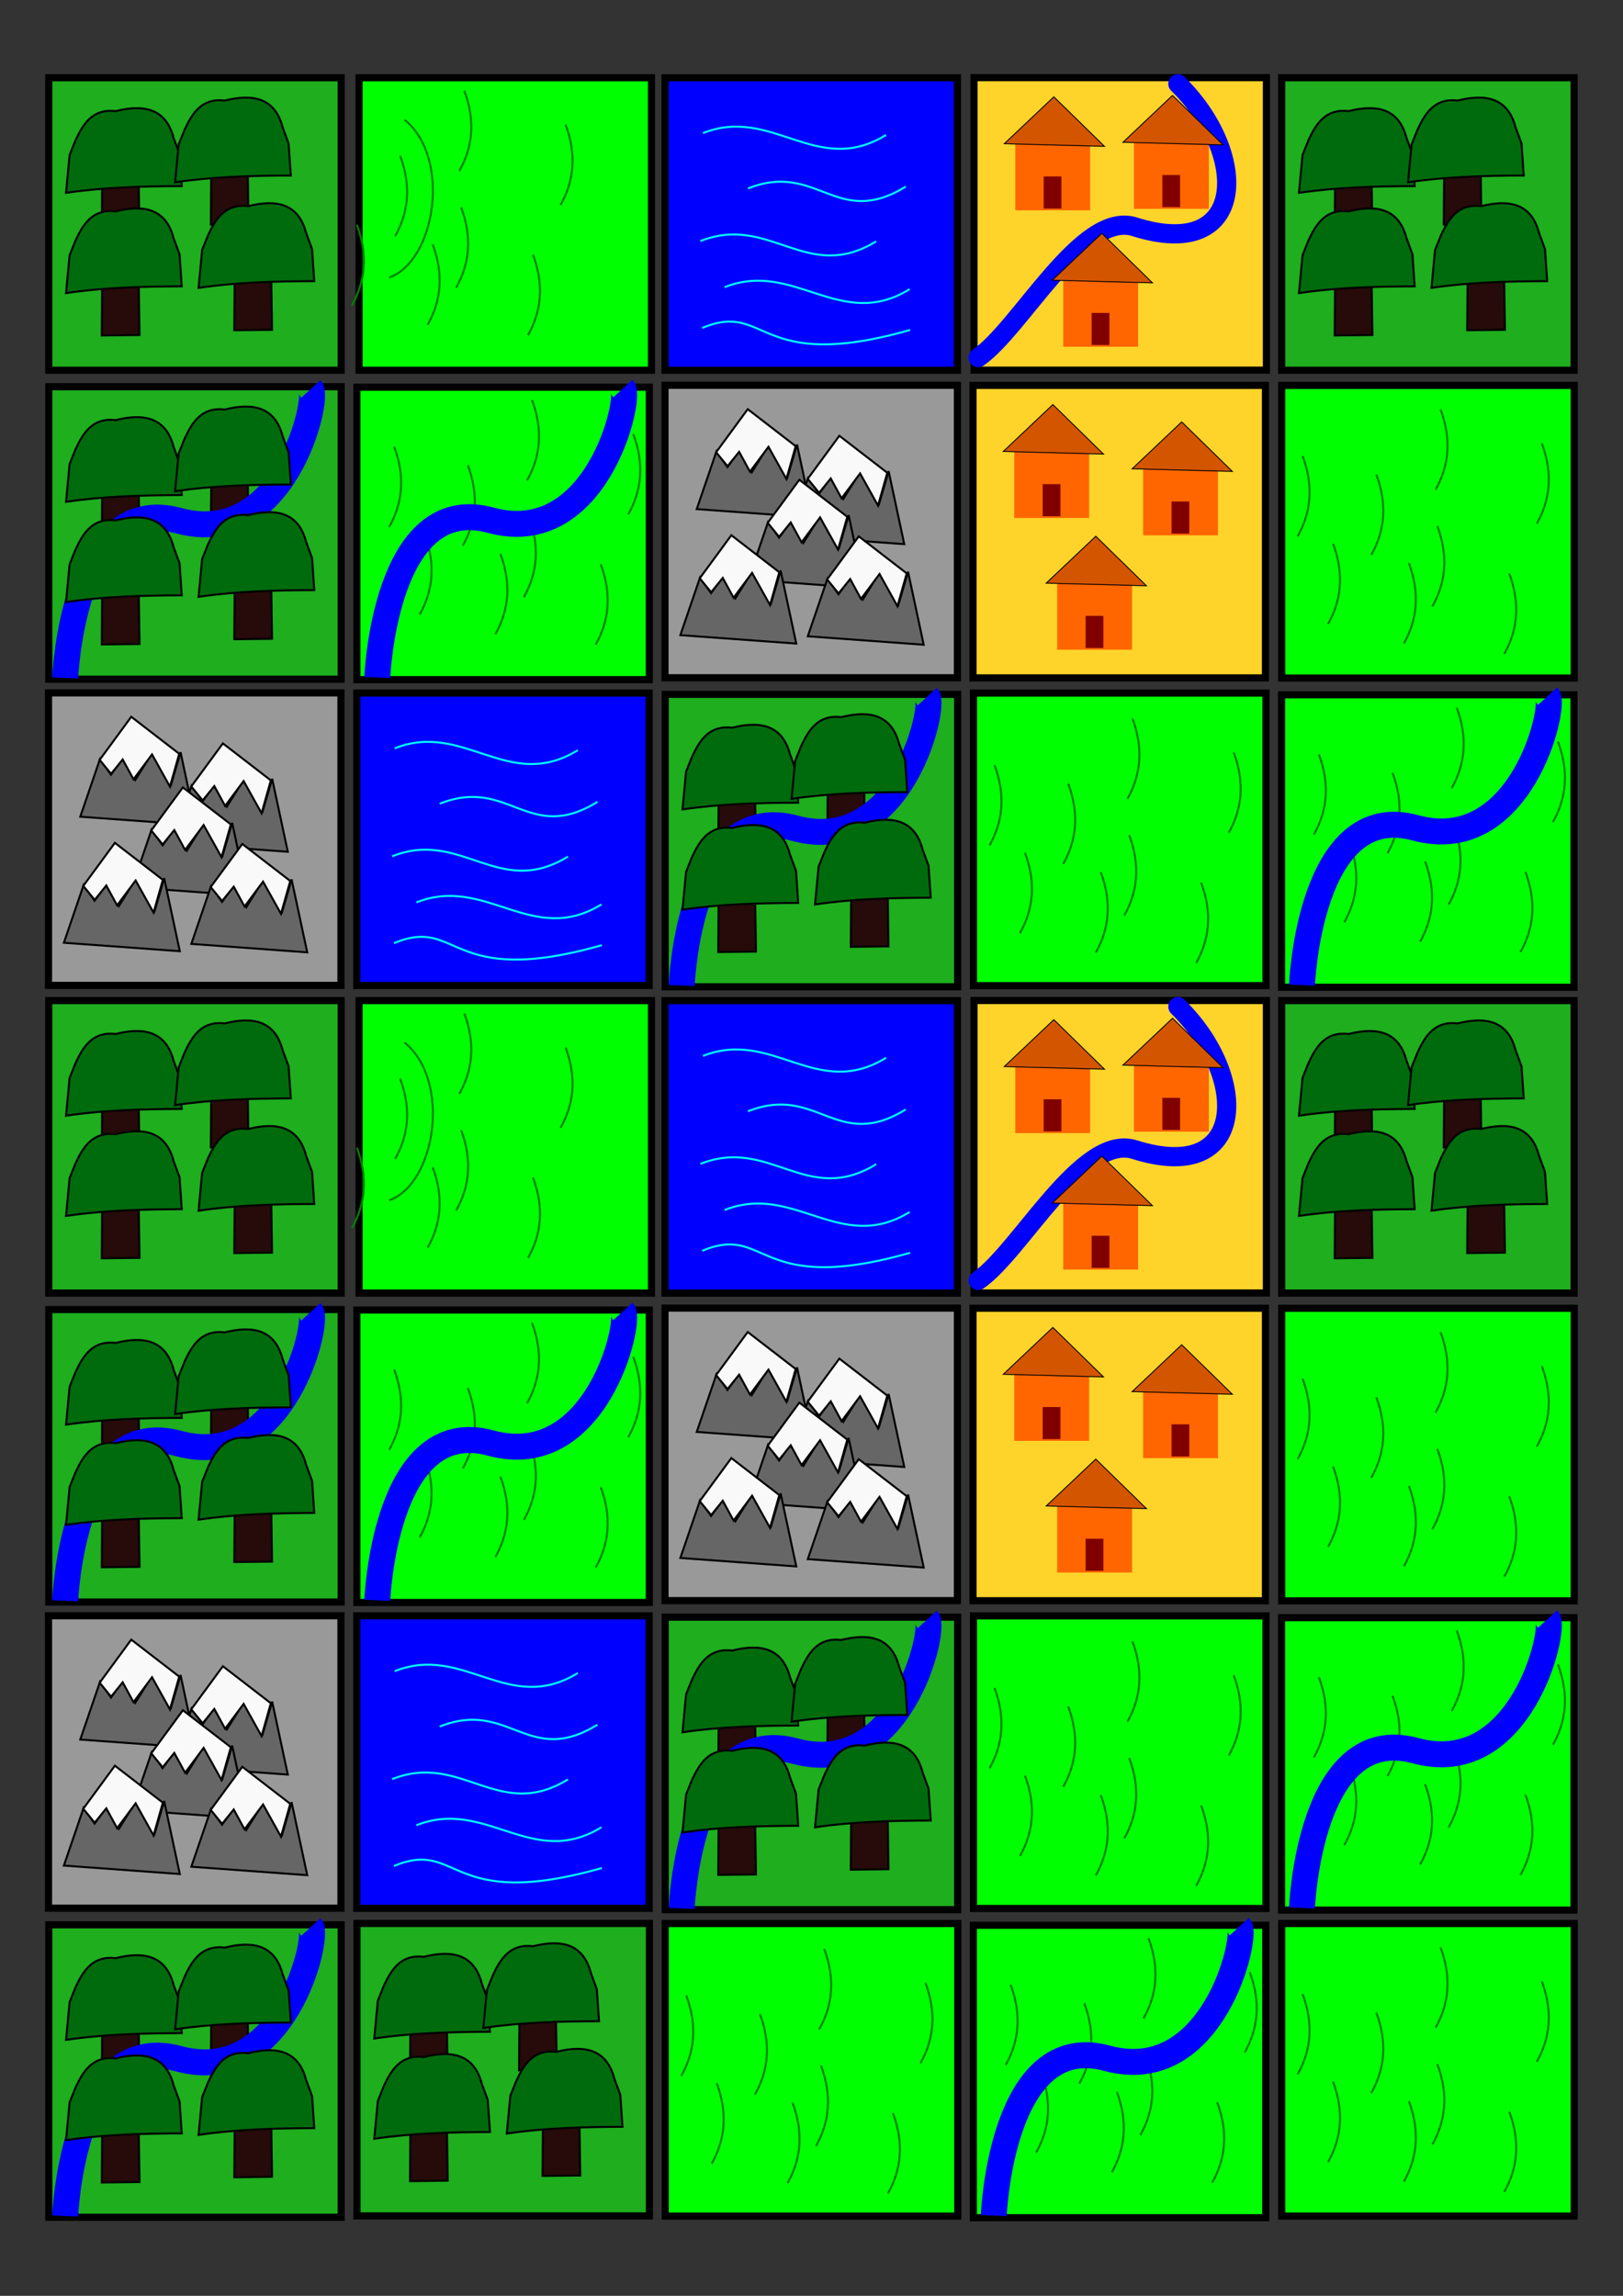 <?xml version="1.0" encoding="UTF-8" standalone="no"?>
<!-- Created with Inkscape (http://www.inkscape.org/) -->

<svg
   width="210mm"
   height="297mm"
   viewBox="0 0 210 297"
   version="1.1"
   id="svg5"
   inkscape:version="1.2.1 (9c6d41e410, 2022-07-14)"
   sodipodi:docname="Tiles.svg"
   xmlns:inkscape="http://www.inkscape.org/namespaces/inkscape"
   xmlns:sodipodi="http://sodipodi.sourceforge.net/DTD/sodipodi-0.dtd"
   xmlns="http://www.w3.org/2000/svg"
   xmlns:svg="http://www.w3.org/2000/svg">
  <rect x="0" y="0" width="210" height="297" fill="#333333" stroke="none"/>
  <sodipodi:namedview
     id="namedview7"
     pagecolor="#505050"
     bordercolor="#eeeeee"
     borderopacity="1"
     inkscape:showpageshadow="0"
     inkscape:pageopacity="0"
     inkscape:pagecheckerboard="0"
     inkscape:deskcolor="#505050"
     inkscape:document-units="mm"
     showgrid="false"
     inkscape:zoom="1.1983482"
     inkscape:cx="183.58604"
     inkscape:cy="922.10263"
     inkscape:window-width="1920"
     inkscape:window-height="1015"
     inkscape:window-x="0"
     inkscape:window-y="0"
     inkscape:window-maximized="1"
     inkscape:current-layer="layer1" />
  <defs
     id="defs2">
    <linearGradient
       id="linearGradient4188"
       inkscape:swatch="solid">
      <stop
         style="stop-color:#ff6600;stop-opacity:1;"
         offset="0"
         id="stop4186" />
    </linearGradient>
  </defs>
  <g
     inkscape:label="Layer 1"
     inkscape:groupmode="layer"
     id="layer1">
    <g
       id="g2115"
       transform="matrix(0.969,0,0,0.969,-1.501,-11.612)">
      <rect
         style="fill:#1eae1e;fill-opacity:1;stroke:#000000;stroke-width:0.953"
         id="rect61"
         width="39.047"
         height="39.047"
         x="8.058"
         y="22.365" />
      <g
         id="g1133-9"
         transform="translate(-0.833,-8.154)">
        <path
           style="fill:#270a0a;fill-opacity:1;stroke:#000000;stroke-width:0.265px;stroke-linecap:butt;stroke-linejoin:miter;stroke-opacity:1"
           d="m 15.971,51.542 0.059,-8.177 4.855,-0.093 0.125,8.212 z"
           id="path1129-3"
           sodipodi:nodetypes="ccccc" />
        <path
           style="fill:#006b0d;fill-opacity:1;stroke:#000000;stroke-width:0.265px;stroke-linecap:butt;stroke-linejoin:miter;stroke-opacity:1"
           d="m 17.84,34.972 c 3.815,-0.952 6.71,-0.313 7.721,3.581 l 0.796,2.162 0.292,4.269 c -5.15,0.019 -10.299,0.137 -15.449,0.899 l 0.477,-5.052 0.801,-1.992 c 1.052,-2.247 2.313,-4.221 5.362,-3.868 z"
           id="path1125-6"
           sodipodi:nodetypes="cccccccc" />
      </g>
      <g
         id="g1133"
         transform="translate(-0.833,5.229)">
        <path
           style="fill:#270a0a;fill-opacity:1;stroke:#000000;stroke-width:0.265px;stroke-linecap:butt;stroke-linejoin:miter;stroke-opacity:1"
           d="m 15.971,51.542 0.059,-8.177 4.855,-0.093 0.125,8.212 z"
           id="path1129"
           sodipodi:nodetypes="ccccc" />
        <path
           style="fill:#006b0d;fill-opacity:1;stroke:#000000;stroke-width:0.265px;stroke-linecap:butt;stroke-linejoin:miter;stroke-opacity:1"
           d="m 17.84,34.972 c 3.815,-0.952 6.71,-0.313 7.721,3.581 l 0.796,2.162 0.292,4.269 c -5.15,0.019 -10.299,0.137 -15.449,0.899 l 0.477,-5.052 0.801,-1.992 c 1.052,-2.247 2.313,-4.221 5.362,-3.868 z"
           id="path1125"
           sodipodi:nodetypes="cccccccc" />
      </g>
      <g
         id="g1133-1"
         transform="translate(13.73,-9.565)">
        <path
           style="fill:#270a0a;fill-opacity:1;stroke:#000000;stroke-width:0.265px;stroke-linecap:butt;stroke-linejoin:miter;stroke-opacity:1"
           d="m 15.971,51.542 0.059,-8.177 4.855,-0.093 0.125,8.212 z"
           id="path1129-27"
           sodipodi:nodetypes="ccccc" />
        <path
           style="fill:#006b0d;fill-opacity:1;stroke:#000000;stroke-width:0.265px;stroke-linecap:butt;stroke-linejoin:miter;stroke-opacity:1"
           d="m 17.84,34.972 c 3.815,-0.952 6.71,-0.313 7.721,3.581 l 0.796,2.162 0.292,4.269 c -5.15,0.019 -10.299,0.137 -15.449,0.899 l 0.477,-5.052 0.801,-1.992 c 1.052,-2.247 2.313,-4.221 5.362,-3.868 z"
           id="path1125-0"
           sodipodi:nodetypes="cccccccc" />
      </g>
      <g
         id="g1133-6"
         transform="translate(16.863,4.532)">
        <path
           style="fill:#270a0a;fill-opacity:1;stroke:#000000;stroke-width:0.265px;stroke-linecap:butt;stroke-linejoin:miter;stroke-opacity:1"
           d="m 15.971,51.542 0.059,-8.177 4.855,-0.093 0.125,8.212 z"
           id="path1129-2"
           sodipodi:nodetypes="ccccc" />
        <path
           style="fill:#006b0d;fill-opacity:1;stroke:#000000;stroke-width:0.265px;stroke-linecap:butt;stroke-linejoin:miter;stroke-opacity:1"
           d="m 17.84,34.972 c 3.815,-0.952 6.71,-0.313 7.721,3.581 l 0.796,2.162 0.292,4.269 c -5.15,0.019 -10.299,0.137 -15.449,0.899 l 0.477,-5.052 0.801,-1.992 c 1.052,-2.247 2.313,-4.221 5.362,-3.868 z"
           id="path1125-9"
           sodipodi:nodetypes="cccccccc" />
      </g>
    </g>
    <g
       id="g2115-5"
       transform="matrix(0.969,0,0,0.969,158.027,-11.612)">
      <rect
         style="fill:#1eae1e;fill-opacity:1;stroke:#000000;stroke-width:0.953"
         id="rect61-69"
         width="39.047"
         height="39.047"
         x="8.058"
         y="22.365" />
      <g
         id="g1133-9-3"
         transform="translate(-0.833,-8.154)">
        <path
           style="fill:#270a0a;fill-opacity:1;stroke:#000000;stroke-width:0.265px;stroke-linecap:butt;stroke-linejoin:miter;stroke-opacity:1"
           d="m 15.971,51.542 0.059,-8.177 4.855,-0.093 0.125,8.212 z"
           id="path1129-3-7"
           sodipodi:nodetypes="ccccc" />
        <path
           style="fill:#006b0d;fill-opacity:1;stroke:#000000;stroke-width:0.265px;stroke-linecap:butt;stroke-linejoin:miter;stroke-opacity:1"
           d="m 17.84,34.972 c 3.815,-0.952 6.71,-0.313 7.721,3.581 l 0.796,2.162 0.292,4.269 c -5.15,0.019 -10.299,0.137 -15.449,0.899 l 0.477,-5.052 0.801,-1.992 c 1.052,-2.247 2.313,-4.221 5.362,-3.868 z"
           id="path1125-6-4"
           sodipodi:nodetypes="cccccccc" />
      </g>
      <g
         id="g1133-5"
         transform="translate(-0.833,5.229)">
        <path
           style="fill:#270a0a;fill-opacity:1;stroke:#000000;stroke-width:0.265px;stroke-linecap:butt;stroke-linejoin:miter;stroke-opacity:1"
           d="m 15.971,51.542 0.059,-8.177 4.855,-0.093 0.125,8.212 z"
           id="path1129-25"
           sodipodi:nodetypes="ccccc" />
        <path
           style="fill:#006b0d;fill-opacity:1;stroke:#000000;stroke-width:0.265px;stroke-linecap:butt;stroke-linejoin:miter;stroke-opacity:1"
           d="m 17.84,34.972 c 3.815,-0.952 6.71,-0.313 7.721,3.581 l 0.796,2.162 0.292,4.269 c -5.15,0.019 -10.299,0.137 -15.449,0.899 l 0.477,-5.052 0.801,-1.992 c 1.052,-2.247 2.313,-4.221 5.362,-3.868 z"
           id="path1125-4"
           sodipodi:nodetypes="cccccccc" />
      </g>
      <g
         id="g1133-1-7"
         transform="translate(13.73,-9.565)">
        <path
           style="fill:#270a0a;fill-opacity:1;stroke:#000000;stroke-width:0.265px;stroke-linecap:butt;stroke-linejoin:miter;stroke-opacity:1"
           d="m 15.971,51.542 0.059,-8.177 4.855,-0.093 0.125,8.212 z"
           id="path1129-27-4"
           sodipodi:nodetypes="ccccc" />
        <path
           style="fill:#006b0d;fill-opacity:1;stroke:#000000;stroke-width:0.265px;stroke-linecap:butt;stroke-linejoin:miter;stroke-opacity:1"
           d="m 17.84,34.972 c 3.815,-0.952 6.71,-0.313 7.721,3.581 l 0.796,2.162 0.292,4.269 c -5.15,0.019 -10.299,0.137 -15.449,0.899 l 0.477,-5.052 0.801,-1.992 c 1.052,-2.247 2.313,-4.221 5.362,-3.868 z"
           id="path1125-0-4"
           sodipodi:nodetypes="cccccccc" />
      </g>
      <g
         id="g1133-6-3"
         transform="translate(16.863,4.532)">
        <path
           style="fill:#270a0a;fill-opacity:1;stroke:#000000;stroke-width:0.265px;stroke-linecap:butt;stroke-linejoin:miter;stroke-opacity:1"
           d="m 15.971,51.542 0.059,-8.177 4.855,-0.093 0.125,8.212 z"
           id="path1129-2-0"
           sodipodi:nodetypes="ccccc" />
        <path
           style="fill:#006b0d;fill-opacity:1;stroke:#000000;stroke-width:0.265px;stroke-linecap:butt;stroke-linejoin:miter;stroke-opacity:1"
           d="m 17.84,34.972 c 3.815,-0.952 6.71,-0.313 7.721,3.581 l 0.796,2.162 0.292,4.269 c -5.15,0.019 -10.299,0.137 -15.449,0.899 l 0.477,-5.052 0.801,-1.992 c 1.052,-2.247 2.313,-4.221 5.362,-3.868 z"
           id="path1125-9-7"
           sodipodi:nodetypes="cccccccc" />
      </g>
    </g>
    <g
       id="g2607"
       transform="matrix(0.969,0,0,0.969,1.278,-2.099)">
      <rect
         style="fill:#1eae1e;fill-opacity:1;stroke:#000000;stroke-width:0.953"
         id="rect61-8"
         width="39.047"
         height="39.047"
         x="5.192"
         y="53.797" />
      <g
         id="g1133-9-8"
         transform="translate(-3.699,23.278)">
        <path
           style="fill:#270a0a;fill-opacity:1;stroke:#000000;stroke-width:0.265px;stroke-linecap:butt;stroke-linejoin:miter;stroke-opacity:1"
           d="m 15.971,51.542 0.059,-8.177 4.855,-0.093 0.125,8.212 z"
           id="path1129-3-4"
           sodipodi:nodetypes="ccccc" />
        <path
           style="fill:#006b0d;fill-opacity:1;stroke:#000000;stroke-width:0.265px;stroke-linecap:butt;stroke-linejoin:miter;stroke-opacity:1"
           d="m 17.84,34.972 c 3.815,-0.952 6.71,-0.313 7.721,3.581 l 0.796,2.162 0.292,4.269 c -5.15,0.019 -10.299,0.137 -15.449,0.899 l 0.477,-5.052 0.801,-1.992 c 1.052,-2.247 2.313,-4.221 5.362,-3.868 z"
           id="path1125-6-3"
           sodipodi:nodetypes="cccccccc" />
      </g>
      <path
         style="fill:#270a0a;fill-opacity:1;stroke:#000000;stroke-width:0.265px;stroke-linecap:butt;stroke-linejoin:miter;stroke-opacity:1"
         d="m 26.835,73.408 0.059,-8.177 4.855,-0.093 0.125,8.212 z"
         id="path1129-27-6"
         sodipodi:nodetypes="ccccc" />
      <path
         style="fill:none;stroke:#0000ff;stroke-width:3.465;stroke-linecap:butt;stroke-linejoin:miter;stroke-dasharray:none;stroke-opacity:1"
         d="m 7.388,92.677 c 0,0 0.997,-24.857 15.14,-21.001 14.143,3.856 18.816,-16.299 17.654,-17.574"
         id="path2576"
         sodipodi:nodetypes="czc" />
      <path
         style="fill:#006b0d;fill-opacity:1;stroke:#000000;stroke-width:0.265px;stroke-linecap:butt;stroke-linejoin:miter;stroke-opacity:1"
         d="m 28.704,56.838 c 3.815,-0.952 6.71,-0.313 7.721,3.581 l 0.796,2.162 0.292,4.269 c -5.15,0.019 -10.299,0.137 -15.449,0.899 l 0.477,-5.052 0.801,-1.992 c 1.052,-2.247 2.313,-4.221 5.362,-3.868 z"
         id="path1125-0-8"
         sodipodi:nodetypes="cccccccc" />
      <g
         id="g1133-14"
         transform="translate(-3.699,36.661)">
        <path
           style="fill:#270a0a;fill-opacity:1;stroke:#000000;stroke-width:0.265px;stroke-linecap:butt;stroke-linejoin:miter;stroke-opacity:1"
           d="m 15.971,51.542 0.059,-8.177 4.855,-0.093 0.125,8.212 z"
           id="path1129-9"
           sodipodi:nodetypes="ccccc" />
        <path
           style="fill:#006b0d;fill-opacity:1;stroke:#000000;stroke-width:0.265px;stroke-linecap:butt;stroke-linejoin:miter;stroke-opacity:1"
           d="m 17.84,34.972 c 3.815,-0.952 6.71,-0.313 7.721,3.581 l 0.796,2.162 0.292,4.269 c -5.15,0.019 -10.299,0.137 -15.449,0.899 l 0.477,-5.052 0.801,-1.992 c 1.052,-2.247 2.313,-4.221 5.362,-3.868 z"
           id="path1125-2"
           sodipodi:nodetypes="cccccccc" />
      </g>
      <g
         id="g1133-6-9"
         transform="translate(13.997,35.964)">
        <path
           style="fill:#270a0a;fill-opacity:1;stroke:#000000;stroke-width:0.265px;stroke-linecap:butt;stroke-linejoin:miter;stroke-opacity:1"
           d="m 15.971,51.542 0.059,-8.177 4.855,-0.093 0.125,8.212 z"
           id="path1129-2-2"
           sodipodi:nodetypes="ccccc" />
        <path
           style="fill:#006b0d;fill-opacity:1;stroke:#000000;stroke-width:0.265px;stroke-linecap:butt;stroke-linejoin:miter;stroke-opacity:1"
           d="m 17.84,34.972 c 3.815,-0.952 6.71,-0.313 7.721,3.581 l 0.796,2.162 0.292,4.269 c -5.15,0.019 -10.299,0.137 -15.449,0.899 l 0.477,-5.052 0.801,-1.992 c 1.052,-2.247 2.313,-4.221 5.362,-3.868 z"
           id="path1125-9-6"
           sodipodi:nodetypes="cccccccc" />
      </g>
    </g>
    <g
       id="g2607-6"
       transform="matrix(0.969,0,0,0.969,81.042,37.695)">
      <rect
         style="fill:#1eae1e;fill-opacity:1;stroke:#000000;stroke-width:0.953"
         id="rect61-8-1"
         width="39.047"
         height="39.047"
         x="5.192"
         y="53.797" />
      <g
         id="g1133-9-8-0"
         transform="translate(-3.699,23.278)">
        <path
           style="fill:#270a0a;fill-opacity:1;stroke:#000000;stroke-width:0.265px;stroke-linecap:butt;stroke-linejoin:miter;stroke-opacity:1"
           d="m 15.971,51.542 0.059,-8.177 4.855,-0.093 0.125,8.212 z"
           id="path1129-3-4-6"
           sodipodi:nodetypes="ccccc" />
        <path
           style="fill:#006b0d;fill-opacity:1;stroke:#000000;stroke-width:0.265px;stroke-linecap:butt;stroke-linejoin:miter;stroke-opacity:1"
           d="m 17.84,34.972 c 3.815,-0.952 6.71,-0.313 7.721,3.581 l 0.796,2.162 0.292,4.269 c -5.15,0.019 -10.299,0.137 -15.449,0.899 l 0.477,-5.052 0.801,-1.992 c 1.052,-2.247 2.313,-4.221 5.362,-3.868 z"
           id="path1125-6-3-1"
           sodipodi:nodetypes="cccccccc" />
      </g>
      <path
         style="fill:#270a0a;fill-opacity:1;stroke:#000000;stroke-width:0.265px;stroke-linecap:butt;stroke-linejoin:miter;stroke-opacity:1"
         d="m 26.835,73.408 0.059,-8.177 4.855,-0.093 0.125,8.212 z"
         id="path1129-27-6-5"
         sodipodi:nodetypes="ccccc" />
      <path
         style="fill:none;stroke:#0000ff;stroke-width:3.465;stroke-linecap:butt;stroke-linejoin:miter;stroke-dasharray:none;stroke-opacity:1"
         d="m 7.388,92.677 c 0,0 0.997,-24.857 15.14,-21.001 14.143,3.856 18.816,-16.299 17.654,-17.574"
         id="path2576-9"
         sodipodi:nodetypes="czc" />
      <path
         style="fill:#006b0d;fill-opacity:1;stroke:#000000;stroke-width:0.265px;stroke-linecap:butt;stroke-linejoin:miter;stroke-opacity:1"
         d="m 28.704,56.838 c 3.815,-0.952 6.71,-0.313 7.721,3.581 l 0.796,2.162 0.292,4.269 c -5.15,0.019 -10.299,0.137 -15.449,0.899 l 0.477,-5.052 0.801,-1.992 c 1.052,-2.247 2.313,-4.221 5.362,-3.868 z"
         id="path1125-0-8-4"
         sodipodi:nodetypes="cccccccc" />
      <g
         id="g1133-14-9"
         transform="translate(-3.699,36.661)">
        <path
           style="fill:#270a0a;fill-opacity:1;stroke:#000000;stroke-width:0.265px;stroke-linecap:butt;stroke-linejoin:miter;stroke-opacity:1"
           d="m 15.971,51.542 0.059,-8.177 4.855,-0.093 0.125,8.212 z"
           id="path1129-9-0"
           sodipodi:nodetypes="ccccc" />
        <path
           style="fill:#006b0d;fill-opacity:1;stroke:#000000;stroke-width:0.265px;stroke-linecap:butt;stroke-linejoin:miter;stroke-opacity:1"
           d="m 17.84,34.972 c 3.815,-0.952 6.71,-0.313 7.721,3.581 l 0.796,2.162 0.292,4.269 c -5.15,0.019 -10.299,0.137 -15.449,0.899 l 0.477,-5.052 0.801,-1.992 c 1.052,-2.247 2.313,-4.221 5.362,-3.868 z"
           id="path1125-2-9"
           sodipodi:nodetypes="cccccccc" />
      </g>
      <g
         id="g1133-6-9-1"
         transform="translate(13.997,35.964)">
        <path
           style="fill:#270a0a;fill-opacity:1;stroke:#000000;stroke-width:0.265px;stroke-linecap:butt;stroke-linejoin:miter;stroke-opacity:1"
           d="m 15.971,51.542 0.059,-8.177 4.855,-0.093 0.125,8.212 z"
           id="path1129-2-2-7"
           sodipodi:nodetypes="ccccc" />
        <path
           style="fill:#006b0d;fill-opacity:1;stroke:#000000;stroke-width:0.265px;stroke-linecap:butt;stroke-linejoin:miter;stroke-opacity:1"
           d="m 17.84,34.972 c 3.815,-0.952 6.71,-0.313 7.721,3.581 l 0.796,2.162 0.292,4.269 c -5.15,0.019 -10.299,0.137 -15.449,0.899 l 0.477,-5.052 0.801,-1.992 c 1.052,-2.247 2.313,-4.221 5.362,-3.868 z"
           id="path1125-9-6-7"
           sodipodi:nodetypes="cccccccc" />
      </g>
    </g>
    <g
       id="g2085"
       transform="matrix(0.969,0,0,0.969,-8.804,-11.612)">
      <rect
         style="fill:#00ff00;stroke:#000000;stroke-width:0.953"
         id="rect61-3"
         width="39.047"
         height="39.047"
         x="57.033"
         y="22.365" />
      <path
         style="fill:none;stroke:#008000;stroke-width:0.265px;stroke-linecap:butt;stroke-linejoin:miter;stroke-opacity:1"
         d="m 56.075,52.73 c 1.776,-3.146 2.181,-6.671 0.668,-10.725 m 13.252,8.382 c 1.776,-3.146 2.181,-6.671 0.668,-10.725 m -8.816,3.845 c 1.776,-3.146 2.181,-6.671 0.668,-10.725 M 61.057,49.028 c 6.18,-2.173 8.347,-15.957 2.039,-21.07 m 20.842,11.384 c 1.776,-3.146 2.181,-6.671 0.668,-10.725 m -5.014,28.107 c 1.776,-3.146 2.181,-6.671 0.668,-10.725 M 70.418,34.815 C 72.194,31.669 72.599,28.145 71.086,24.09 m -4.893,31.245 c 1.776,-3.146 2.181,-6.671 0.668,-10.725"
         id="path1996"
         sodipodi:nodetypes="cccccccccccccccc" />
    </g>
    <g
       id="g5739"
       transform="translate(-32.171,0.074)">
      <rect
         style="fill:#00ff00;stroke:#000000;stroke-width:0.924"
         id="rect61-3-68"
         width="37.85"
         height="37.85"
         x="198.01"
         y="49.789" />
      <path
         style="fill:none;stroke:#008000;stroke-width:0.256px;stroke-linecap:butt;stroke-linejoin:miter;stroke-opacity:1"
         d="m 204.007,80.651 c 1.721,-3.05 2.114,-6.466 0.648,-10.397 m 12.846,8.125 c 1.721,-3.05 2.114,-6.466 0.648,-10.397 m -8.546,3.727 c 1.721,-3.05 2.114,-6.466 0.648,-10.397 m -10.184,7.998 c 1.721,-3.05 2.114,-6.466 0.648,-10.397 m 30.302,8.758 c 1.721,-3.05 2.114,-6.466 0.648,-10.397 m -4.86,27.246 c 1.721,-3.05 2.114,-6.466 0.648,-10.397 m -9.54,-10.841 c 1.721,-3.05 2.114,-6.466 0.648,-10.397 m -4.743,30.288 c 1.721,-3.05 2.114,-6.466 0.648,-10.397"
         id="path1996-8"
         sodipodi:nodetypes="cc" />
    </g>
    <g
       id="g1888"
       transform="matrix(0.969,0,0,0.969,-0.179,-1.834)">
      <g
         id="g2085-3"
         transform="translate(0.14,31.218)">
        <rect
           style="fill:#00ff00;stroke:#000000;stroke-width:0.953"
           id="rect61-3-6"
           width="39.047"
           height="39.047"
           x="47.697"
           y="22.365" />
        <path
           style="fill:none;stroke:#008000;stroke-width:0.265px;stroke-linecap:butt;stroke-linejoin:miter;stroke-opacity:1"
           d="m 56.075,52.73 c 1.776,-3.146 2.181,-6.671 0.668,-10.725 m 13.252,8.382 c 1.776,-3.146 2.181,-6.671 0.668,-10.725 m -8.816,3.845 c 1.776,-3.146 2.181,-6.671 0.668,-10.725 m -10.506,8.251 c 1.776,-3.146 2.181,-6.671 0.668,-10.725 m 31.259,9.035 c 1.776,-3.146 2.181,-6.671 0.668,-10.725 m -5.014,28.107 c 1.776,-3.146 2.181,-6.671 0.668,-10.725 M 70.418,34.815 C 72.194,31.669 72.599,28.145 71.086,24.09 m -4.893,31.245 c 1.776,-3.146 2.181,-6.671 0.668,-10.725"
           id="path1996-7"
           sodipodi:nodetypes="cc" />
      </g>
      <path
         style="fill:none;stroke:#0000ff;stroke-width:3.465;stroke-linecap:butt;stroke-linejoin:miter;stroke-dasharray:none;stroke-opacity:1"
         d="m 50.563,92.343 c 0,0 0.997,-24.857 15.14,-21.001 C 79.847,75.198 84.519,55.043 83.357,53.768"
         id="path2576-5"
         sodipodi:nodetypes="czc" />
    </g>
    <g
       id="g5735"
       transform="translate(-24.791,-3.366)">
      <rect
         style="fill:#00ff00;stroke:#000000;stroke-width:0.924"
         id="rect61-3-1"
         width="37.85"
         height="37.85"
         x="150.748"
         y="93.024" />
      <path
         style="fill:none;stroke:#008000;stroke-width:0.256px;stroke-linecap:butt;stroke-linejoin:miter;stroke-opacity:1"
         d="m 156.762,124.081 c 1.721,-3.05 2.114,-6.466 0.648,-10.397 m 12.846,8.125 c 1.721,-3.05 2.114,-6.466 0.648,-10.397 m -8.546,3.727 c 1.721,-3.05 2.114,-6.466 0.648,-10.397 m -10.184,7.998 c 1.721,-3.05 2.114,-6.466 0.648,-10.397 m 30.302,8.758 c 1.721,-3.05 2.114,-6.466 0.648,-10.397 m -4.86,27.246 c 1.721,-3.05 2.114,-6.466 0.648,-10.397 m -9.54,-10.841 c 1.721,-3.05 2.114,-6.466 0.648,-10.397 m -4.743,30.288 c 1.721,-3.05 2.114,-6.466 0.648,-10.397"
         id="path1996-5"
         sodipodi:nodetypes="cc" />
    </g>
    <g
       id="g1888-9"
       transform="matrix(0.969,0,0,0.969,119.467,37.961)">
      <g
         id="g2085-3-7"
         transform="translate(0.14,31.218)">
        <rect
           style="fill:#00ff00;stroke:#000000;stroke-width:0.953"
           id="rect61-3-6-7"
           width="39.047"
           height="39.047"
           x="47.697"
           y="22.365" />
        <path
           style="fill:none;stroke:#008000;stroke-width:0.265px;stroke-linecap:butt;stroke-linejoin:miter;stroke-opacity:1"
           d="m 56.075,52.73 c 1.776,-3.146 2.181,-6.671 0.668,-10.725 m 13.252,8.382 c 1.776,-3.146 2.181,-6.671 0.668,-10.725 m -8.816,3.845 c 1.776,-3.146 2.181,-6.671 0.668,-10.725 m -10.506,8.251 c 1.776,-3.146 2.181,-6.671 0.668,-10.725 m 31.259,9.035 c 1.776,-3.146 2.181,-6.671 0.668,-10.725 m -5.014,28.107 c 1.776,-3.146 2.181,-6.671 0.668,-10.725 M 70.418,34.815 C 72.194,31.669 72.599,28.145 71.086,24.09 m -4.893,31.245 c 1.776,-3.146 2.181,-6.671 0.668,-10.725"
           id="path1996-7-6"
           sodipodi:nodetypes="cc" />
      </g>
      <path
         style="fill:none;stroke:#0000ff;stroke-width:3.465;stroke-linecap:butt;stroke-linejoin:miter;stroke-dasharray:none;stroke-opacity:1"
         d="m 50.563,92.343 c 0,0 0.997,-24.857 15.14,-21.001 C 79.847,75.198 84.519,55.043 83.357,53.768"
         id="path2576-5-7"
         sodipodi:nodetypes="czc" />
    </g>
    <g
       id="g2013"
       transform="matrix(0.969,0,0,0.969,-1.505,-1.823)">
      <rect
         style="fill:#0000ff;stroke:#000000;stroke-width:0.953"
         id="rect61-6"
         width="39.047"
         height="39.047"
         x="90.348"
         y="12.268" />
      <path
         style="fill:none;stroke:#00ffff;stroke-width:0.265px;stroke-linecap:butt;stroke-linejoin:miter;stroke-opacity:1"
         d="m 95.412,19.656 c 9.258,-3.695 15.196,5.949 24.454,0.241"
         id="path1944"
         sodipodi:nodetypes="cc" />
      <path
         style="fill:none;stroke:#00ffff;stroke-width:0.265px;stroke-linecap:butt;stroke-linejoin:miter;stroke-opacity:1"
         d="m 101.421,27.048 c 9.258,-3.695 11.813,5.457 21.07,-0.251"
         id="path1944-3"
         sodipodi:nodetypes="cc" />
      <path
         style="fill:none;stroke:#00ffff;stroke-width:0.265px;stroke-linecap:butt;stroke-linejoin:miter;stroke-opacity:1"
         d="m 95.073,34.069 c 9.258,-3.695 14.217,5.74 23.475,0.032"
         id="path1944-5"
         sodipodi:nodetypes="cc" />
      <path
         style="fill:none;stroke:#00ffff;stroke-width:0.265px;stroke-linecap:butt;stroke-linejoin:miter;stroke-opacity:1"
         d="m 98.312,40.223 c 9.258,-3.695 15.454,5.971 24.712,0.263"
         id="path1944-6"
         sodipodi:nodetypes="cc" />
      <path
         style="fill:none;stroke:#00ffff;stroke-width:0.265px;stroke-linecap:butt;stroke-linejoin:miter;stroke-opacity:1"
         d="m 95.31,45.667 c 8.81,-3.688 7.128,6.154 27.773,0.263"
         id="path1944-2"
         sodipodi:nodetypes="cc" />
    </g>
    <g
       id="g2013-8"
       transform="matrix(0.969,0,0,0.969,-41.387,77.766)">
      <rect
         style="fill:#0000ff;stroke:#000000;stroke-width:0.953"
         id="rect61-6-71"
         width="39.047"
         height="39.047"
         x="90.348"
         y="12.268" />
      <path
         style="fill:none;stroke:#00ffff;stroke-width:0.265px;stroke-linecap:butt;stroke-linejoin:miter;stroke-opacity:1"
         d="m 95.412,19.656 c 9.258,-3.695 15.196,5.949 24.454,0.241"
         id="path1944-7"
         sodipodi:nodetypes="cc" />
      <path
         style="fill:none;stroke:#00ffff;stroke-width:0.265px;stroke-linecap:butt;stroke-linejoin:miter;stroke-opacity:1"
         d="m 101.421,27.048 c 9.258,-3.695 11.813,5.457 21.07,-0.251"
         id="path1944-3-2"
         sodipodi:nodetypes="cc" />
      <path
         style="fill:none;stroke:#00ffff;stroke-width:0.265px;stroke-linecap:butt;stroke-linejoin:miter;stroke-opacity:1"
         d="m 95.073,34.069 c 9.258,-3.695 14.217,5.74 23.475,0.032"
         id="path1944-5-7"
         sodipodi:nodetypes="cc" />
      <path
         style="fill:none;stroke:#00ffff;stroke-width:0.265px;stroke-linecap:butt;stroke-linejoin:miter;stroke-opacity:1"
         d="m 98.312,40.223 c 9.258,-3.695 15.454,5.971 24.712,0.263"
         id="path1944-6-2"
         sodipodi:nodetypes="cc" />
      <path
         style="fill:none;stroke:#00ffff;stroke-width:0.265px;stroke-linecap:butt;stroke-linejoin:miter;stroke-opacity:1"
         d="m 95.31,45.667 c 8.81,-3.688 7.128,6.154 27.773,0.263"
         id="path1944-2-2"
         sodipodi:nodetypes="cc" />
    </g>
    <g
       id="g4741"
       transform="matrix(0.969,0,0,0.969,-29.14,38.428)">
      <rect
         style="fill:#ffd42a;stroke:#000000;stroke-width:0.953"
         id="rect61-7"
         width="39.047"
         height="39.047"
         x="159.998"
         y="11.796" />
      <g
         id="g4664">
        <rect
           style="fill:#ff6600;fill-opacity:1;stroke:none;stroke-width:1.142;stroke-dasharray:1.142, 1.142;stroke-dashoffset:0;stroke-opacity:1;paint-order:normal"
           id="rect2117"
           width="10"
           height="9.631"
           x="165.507"
           y="19.867" />
        <path
           style="fill:#d45500;stroke:#000000;stroke-width:0.124px;stroke-linecap:butt;stroke-linejoin:miter;stroke-opacity:1"
           d="m 164.041,20.614 13.377,0.35 -6.76,-6.607 z"
           id="path4494" />
        <rect
           style="fill:#800000;fill-opacity:1;stroke:none;stroke-width:3.066;stroke-dasharray:3.066, 3.066;stroke-dashoffset:0;stroke-opacity:1;paint-order:normal"
           id="rect4659"
           width="2.369"
           height="4.285"
           x="169.302"
           y="24.983" />
      </g>
      <g
         id="g4664-1"
         transform="translate(17.205,2.313)">
        <rect
           style="fill:#ff6600;fill-opacity:1;stroke:none;stroke-width:1.142;stroke-dasharray:1.142, 1.142;stroke-dashoffset:0;stroke-opacity:1;paint-order:normal"
           id="rect2117-8"
           width="10"
           height="9.631"
           x="165.507"
           y="19.867" />
        <path
           style="fill:#d45500;stroke:#000000;stroke-width:0.124px;stroke-linecap:butt;stroke-linejoin:miter;stroke-opacity:1"
           d="m 164.041,20.614 13.377,0.35 -6.76,-6.607 z"
           id="path4494-7" />
        <rect
           style="fill:#800000;fill-opacity:1;stroke:none;stroke-width:3.066;stroke-dasharray:3.066, 3.066;stroke-dashoffset:0;stroke-opacity:1;paint-order:normal"
           id="rect4659-9"
           width="2.369"
           height="4.285"
           x="169.302"
           y="24.983" />
      </g>
      <g
         id="g4664-2"
         transform="translate(5.732,17.581)">
        <rect
           style="fill:#ff6600;fill-opacity:1;stroke:none;stroke-width:1.142;stroke-dasharray:1.142, 1.142;stroke-dashoffset:0;stroke-opacity:1;paint-order:normal"
           id="rect2117-0"
           width="10"
           height="9.631"
           x="165.507"
           y="19.867" />
        <path
           style="fill:#d45500;stroke:#000000;stroke-width:0.124px;stroke-linecap:butt;stroke-linejoin:miter;stroke-opacity:1"
           d="m 164.041,20.614 13.377,0.35 -6.76,-6.607 z"
           id="path4494-2" />
        <rect
           style="fill:#800000;fill-opacity:1;stroke:none;stroke-width:3.066;stroke-dasharray:3.066, 3.066;stroke-dashoffset:0;stroke-opacity:1;paint-order:normal"
           id="rect4659-3"
           width="2.369"
           height="4.285"
           x="169.302"
           y="24.983" />
      </g>
    </g>
    <g
       id="g5000"
       transform="matrix(0.969,0,0,0.969,-3.43,-42.46)">
      <rect
         style="fill:#ffd42a;stroke:#000000;stroke-width:0.953"
         id="rect61-7-5"
         width="39.047"
         height="39.047"
         x="133.597"
         y="54.188" />
      <g
         id="g4664-9"
         transform="translate(-26.401,42.392)">
        <rect
           style="fill:#ff6600;fill-opacity:1;stroke:none;stroke-width:1.142;stroke-dasharray:1.142, 1.142;stroke-dashoffset:0;stroke-opacity:1;paint-order:normal"
           id="rect2117-2"
           width="10"
           height="9.631"
           x="165.507"
           y="19.867" />
        <path
           style="fill:#d45500;stroke:#000000;stroke-width:0.124px;stroke-linecap:butt;stroke-linejoin:miter;stroke-opacity:1"
           d="m 164.041,20.614 13.377,0.35 -6.76,-6.607 z"
           id="path4494-28" />
        <rect
           style="fill:#800000;fill-opacity:1;stroke:none;stroke-width:3.066;stroke-dasharray:3.066, 3.066;stroke-dashoffset:0;stroke-opacity:1;paint-order:normal"
           id="rect4659-97"
           width="2.369"
           height="4.285"
           x="169.302"
           y="24.983" />
      </g>
      <path
         style="fill:none;stroke:#0000ff;stroke-width:2.565;stroke-linecap:round;stroke-linejoin:round;stroke-dasharray:none;stroke-opacity:1"
         d="m 134.161,91.562 c 5.679,-3.932 13.887,-19.68 20.874,-17.469 15.099,4.778 15.404,-9.647 5.786,-19.085"
         id="path4836"
         sodipodi:nodetypes="csc" />
      <g
         id="g4664-1-3"
         transform="translate(-10.553,42.2)">
        <rect
           style="fill:#ff6600;fill-opacity:1;stroke:none;stroke-width:1.142;stroke-dasharray:1.142, 1.142;stroke-dashoffset:0;stroke-opacity:1;paint-order:normal"
           id="rect2117-8-6"
           width="10"
           height="9.631"
           x="165.507"
           y="19.867" />
        <path
           style="fill:#d45500;stroke:#000000;stroke-width:0.124px;stroke-linecap:butt;stroke-linejoin:miter;stroke-opacity:1"
           d="m 164.041,20.614 13.377,0.35 -6.76,-6.607 z"
           id="path4494-7-1" />
        <rect
           style="fill:#800000;fill-opacity:1;stroke:none;stroke-width:3.066;stroke-dasharray:3.066, 3.066;stroke-dashoffset:0;stroke-opacity:1;paint-order:normal"
           id="rect4659-9-2"
           width="2.369"
           height="4.285"
           x="169.302"
           y="24.983" />
      </g>
      <g
         id="g4664-2-9"
         transform="translate(-19.995,60.614)">
        <rect
           style="fill:#ff6600;fill-opacity:1;stroke:none;stroke-width:1.142;stroke-dasharray:1.142, 1.142;stroke-dashoffset:0;stroke-opacity:1;paint-order:normal"
           id="rect2117-0-3"
           width="10"
           height="9.631"
           x="165.507"
           y="19.867" />
        <path
           style="fill:#d45500;stroke:#000000;stroke-width:0.124px;stroke-linecap:butt;stroke-linejoin:miter;stroke-opacity:1"
           d="m 164.041,20.614 13.377,0.35 -6.76,-6.607 z"
           id="path4494-2-1" />
        <rect
           style="fill:#800000;fill-opacity:1;stroke:none;stroke-width:3.066;stroke-dasharray:3.066, 3.066;stroke-dashoffset:0;stroke-opacity:1;paint-order:normal"
           id="rect4659-3-9"
           width="2.369"
           height="4.285"
           x="169.302"
           y="24.983" />
      </g>
    </g>
    <g
       id="g5215"
       transform="matrix(0.969,0,0,0.969,1.18,-3.253)">
      <rect
         style="fill:#999999;stroke:#000000;stroke-width:0.953"
         id="rect61-6-7"
         width="39.047"
         height="39.047"
         x="87.577"
         y="54.794" />
      <g
         id="g5008">
        <path
           style="fill:#666666;stroke:#000000;stroke-width:0.265px;stroke-linecap:butt;stroke-linejoin:miter;stroke-opacity:1"
           d="m 91.817,71.324 2.633,-7.702 1.469,2.094 1.517,-2.085 1.725,2.793 2.205,-3.538 2.57,4.168 1.272,-4.346 2.087,9.742 z"
           id="path5002" />
        <path
           style="fill:#f9f9f9;stroke:#000000;stroke-width:0.265px;stroke-linecap:butt;stroke-linejoin:miter;stroke-opacity:1"
           d="m 94.405,63.734 4.221,-5.749 6.403,4.938 -1.238,4.381 -2.394,-4.296 -2.473,3.321 -1.444,-2.649 -1.553,1.918 z"
           id="path5004" />
      </g>
      <g
         id="g5008-4"
         transform="translate(12.233,3.552)">
        <path
           style="fill:#666666;stroke:#000000;stroke-width:0.265px;stroke-linecap:butt;stroke-linejoin:miter;stroke-opacity:1"
           d="m 91.817,71.324 2.633,-7.702 1.469,2.094 1.517,-2.085 1.725,2.793 2.205,-3.538 2.57,4.168 1.272,-4.346 2.087,9.742 z"
           id="path5002-7" />
        <path
           style="fill:#f9f9f9;stroke:#000000;stroke-width:0.265px;stroke-linecap:butt;stroke-linejoin:miter;stroke-opacity:1"
           d="m 94.405,63.734 4.221,-5.749 6.403,4.938 -1.238,4.381 -2.394,-4.296 -2.473,3.321 -1.444,-2.649 -1.553,1.918 z"
           id="path5004-6" />
      </g>
      <g
         id="g5008-1"
         transform="translate(6.891,9.427)">
        <path
           style="fill:#666666;stroke:#000000;stroke-width:0.265px;stroke-linecap:butt;stroke-linejoin:miter;stroke-opacity:1"
           d="m 91.817,71.324 2.633,-7.702 1.469,2.094 1.517,-2.085 1.725,2.793 2.205,-3.538 2.57,4.168 1.272,-4.346 2.087,9.742 z"
           id="path5002-5" />
        <path
           style="fill:#f9f9f9;stroke:#000000;stroke-width:0.265px;stroke-linecap:butt;stroke-linejoin:miter;stroke-opacity:1"
           d="m 94.405,63.734 4.221,-5.749 6.403,4.938 -1.238,4.381 -2.394,-4.296 -2.473,3.321 -1.444,-2.649 -1.553,1.918 z"
           id="path5004-5" />
      </g>
      <g
         id="g5008-6"
         transform="translate(14.827,16.981)">
        <path
           style="fill:#666666;stroke:#000000;stroke-width:0.265px;stroke-linecap:butt;stroke-linejoin:miter;stroke-opacity:1"
           d="m 91.817,71.324 2.633,-7.702 1.469,2.094 1.517,-2.085 1.725,2.793 2.205,-3.538 2.57,4.168 1.272,-4.346 2.087,9.742 z"
           id="path5002-1" />
        <path
           style="fill:#f9f9f9;stroke:#000000;stroke-width:0.265px;stroke-linecap:butt;stroke-linejoin:miter;stroke-opacity:1"
           d="m 94.405,63.734 4.221,-5.749 6.403,4.938 -1.238,4.381 -2.394,-4.296 -2.473,3.321 -1.444,-2.649 -1.553,1.918 z"
           id="path5004-0" />
      </g>
      <g
         id="g5008-63"
         transform="translate(-2.188,16.828)">
        <path
           style="fill:#666666;stroke:#000000;stroke-width:0.265px;stroke-linecap:butt;stroke-linejoin:miter;stroke-opacity:1"
           d="m 91.817,71.324 2.633,-7.702 1.469,2.094 1.517,-2.085 1.725,2.793 2.205,-3.538 2.57,4.168 1.272,-4.346 2.087,9.742 z"
           id="path5002-2" />
        <path
           style="fill:#f9f9f9;stroke:#000000;stroke-width:0.265px;stroke-linecap:butt;stroke-linejoin:miter;stroke-opacity:1"
           d="m 94.405,63.734 4.221,-5.749 6.403,4.938 -1.238,4.381 -2.394,-4.296 -2.473,3.321 -1.444,-2.649 -1.553,1.918 z"
           id="path5004-06" />
      </g>
    </g>
    <g
       id="g5215-4"
       transform="matrix(0.969,0,0,0.969,-78.584,36.542)">
      <rect
         style="fill:#999999;stroke:#000000;stroke-width:0.953"
         id="rect61-6-7-3"
         width="39.047"
         height="39.047"
         x="87.577"
         y="54.794" />
      <g
         id="g5008-14">
        <path
           style="fill:#666666;stroke:#000000;stroke-width:0.265px;stroke-linecap:butt;stroke-linejoin:miter;stroke-opacity:1"
           d="m 91.817,71.324 2.633,-7.702 1.469,2.094 1.517,-2.085 1.725,2.793 2.205,-3.538 2.57,4.168 1.272,-4.346 2.087,9.742 z"
           id="path5002-9" />
        <path
           style="fill:#f9f9f9;stroke:#000000;stroke-width:0.265px;stroke-linecap:butt;stroke-linejoin:miter;stroke-opacity:1"
           d="m 94.405,63.734 4.221,-5.749 6.403,4.938 -1.238,4.381 -2.394,-4.296 -2.473,3.321 -1.444,-2.649 -1.553,1.918 z"
           id="path5004-2" />
      </g>
      <g
         id="g5008-4-0"
         transform="translate(12.233,3.552)">
        <path
           style="fill:#666666;stroke:#000000;stroke-width:0.265px;stroke-linecap:butt;stroke-linejoin:miter;stroke-opacity:1"
           d="m 91.817,71.324 2.633,-7.702 1.469,2.094 1.517,-2.085 1.725,2.793 2.205,-3.538 2.57,4.168 1.272,-4.346 2.087,9.742 z"
           id="path5002-7-6" />
        <path
           style="fill:#f9f9f9;stroke:#000000;stroke-width:0.265px;stroke-linecap:butt;stroke-linejoin:miter;stroke-opacity:1"
           d="m 94.405,63.734 4.221,-5.749 6.403,4.938 -1.238,4.381 -2.394,-4.296 -2.473,3.321 -1.444,-2.649 -1.553,1.918 z"
           id="path5004-6-8" />
      </g>
      <g
         id="g5008-1-9"
         transform="translate(6.891,9.427)">
        <path
           style="fill:#666666;stroke:#000000;stroke-width:0.265px;stroke-linecap:butt;stroke-linejoin:miter;stroke-opacity:1"
           d="m 91.817,71.324 2.633,-7.702 1.469,2.094 1.517,-2.085 1.725,2.793 2.205,-3.538 2.57,4.168 1.272,-4.346 2.087,9.742 z"
           id="path5002-5-2" />
        <path
           style="fill:#f9f9f9;stroke:#000000;stroke-width:0.265px;stroke-linecap:butt;stroke-linejoin:miter;stroke-opacity:1"
           d="m 94.405,63.734 4.221,-5.749 6.403,4.938 -1.238,4.381 -2.394,-4.296 -2.473,3.321 -1.444,-2.649 -1.553,1.918 z"
           id="path5004-5-6" />
      </g>
      <g
         id="g5008-6-6"
         transform="translate(14.827,16.981)">
        <path
           style="fill:#666666;stroke:#000000;stroke-width:0.265px;stroke-linecap:butt;stroke-linejoin:miter;stroke-opacity:1"
           d="m 91.817,71.324 2.633,-7.702 1.469,2.094 1.517,-2.085 1.725,2.793 2.205,-3.538 2.57,4.168 1.272,-4.346 2.087,9.742 z"
           id="path5002-1-4" />
        <path
           style="fill:#f9f9f9;stroke:#000000;stroke-width:0.265px;stroke-linecap:butt;stroke-linejoin:miter;stroke-opacity:1"
           d="m 94.405,63.734 4.221,-5.749 6.403,4.938 -1.238,4.381 -2.394,-4.296 -2.473,3.321 -1.444,-2.649 -1.553,1.918 z"
           id="path5004-0-9" />
      </g>
      <g
         id="g5008-63-5"
         transform="translate(-2.188,16.828)">
        <path
           style="fill:#666666;stroke:#000000;stroke-width:0.265px;stroke-linecap:butt;stroke-linejoin:miter;stroke-opacity:1"
           d="m 91.817,71.324 2.633,-7.702 1.469,2.094 1.517,-2.085 1.725,2.793 2.205,-3.538 2.57,4.168 1.272,-4.346 2.087,9.742 z"
           id="path5002-2-0" />
        <path
           style="fill:#f9f9f9;stroke:#000000;stroke-width:0.265px;stroke-linecap:butt;stroke-linejoin:miter;stroke-opacity:1"
           d="m 94.405,63.734 4.221,-5.749 6.403,4.938 -1.238,4.381 -2.394,-4.296 -2.473,3.321 -1.444,-2.649 -1.553,1.918 z"
           id="path5004-06-4" />
      </g>
    </g>
    <g
       id="g2115-3"
       transform="matrix(0.969,0,0,0.969,-1.501,107.772)">
      <rect
         style="fill:#1eae1e;fill-opacity:1;stroke:#000000;stroke-width:0.953"
         id="rect61-65"
         width="39.047"
         height="39.047"
         x="8.058"
         y="22.365" />
      <g
         id="g1133-9-6"
         transform="translate(-0.833,-8.154)">
        <path
           style="fill:#270a0a;fill-opacity:1;stroke:#000000;stroke-width:0.265px;stroke-linecap:butt;stroke-linejoin:miter;stroke-opacity:1"
           d="m 15.971,51.542 0.059,-8.177 4.855,-0.093 0.125,8.212 z"
           id="path1129-3-3"
           sodipodi:nodetypes="ccccc" />
        <path
           style="fill:#006b0d;fill-opacity:1;stroke:#000000;stroke-width:0.265px;stroke-linecap:butt;stroke-linejoin:miter;stroke-opacity:1"
           d="m 17.84,34.972 c 3.815,-0.952 6.71,-0.313 7.721,3.581 l 0.796,2.162 0.292,4.269 c -5.15,0.019 -10.299,0.137 -15.449,0.899 l 0.477,-5.052 0.801,-1.992 c 1.052,-2.247 2.313,-4.221 5.362,-3.868 z"
           id="path1125-6-9"
           sodipodi:nodetypes="cccccccc" />
      </g>
      <g
         id="g1133-4"
         transform="translate(-0.833,5.229)">
        <path
           style="fill:#270a0a;fill-opacity:1;stroke:#000000;stroke-width:0.265px;stroke-linecap:butt;stroke-linejoin:miter;stroke-opacity:1"
           d="m 15.971,51.542 0.059,-8.177 4.855,-0.093 0.125,8.212 z"
           id="path1129-8"
           sodipodi:nodetypes="ccccc" />
        <path
           style="fill:#006b0d;fill-opacity:1;stroke:#000000;stroke-width:0.265px;stroke-linecap:butt;stroke-linejoin:miter;stroke-opacity:1"
           d="m 17.84,34.972 c 3.815,-0.952 6.71,-0.313 7.721,3.581 l 0.796,2.162 0.292,4.269 c -5.15,0.019 -10.299,0.137 -15.449,0.899 l 0.477,-5.052 0.801,-1.992 c 1.052,-2.247 2.313,-4.221 5.362,-3.868 z"
           id="path1125-1"
           sodipodi:nodetypes="cccccccc" />
      </g>
      <g
         id="g1133-1-2"
         transform="translate(13.73,-9.565)">
        <path
           style="fill:#270a0a;fill-opacity:1;stroke:#000000;stroke-width:0.265px;stroke-linecap:butt;stroke-linejoin:miter;stroke-opacity:1"
           d="m 15.971,51.542 0.059,-8.177 4.855,-0.093 0.125,8.212 z"
           id="path1129-27-9"
           sodipodi:nodetypes="ccccc" />
        <path
           style="fill:#006b0d;fill-opacity:1;stroke:#000000;stroke-width:0.265px;stroke-linecap:butt;stroke-linejoin:miter;stroke-opacity:1"
           d="m 17.84,34.972 c 3.815,-0.952 6.71,-0.313 7.721,3.581 l 0.796,2.162 0.292,4.269 c -5.15,0.019 -10.299,0.137 -15.449,0.899 l 0.477,-5.052 0.801,-1.992 c 1.052,-2.247 2.313,-4.221 5.362,-3.868 z"
           id="path1125-0-3"
           sodipodi:nodetypes="cccccccc" />
      </g>
      <g
         id="g1133-6-90"
         transform="translate(16.863,4.532)">
        <path
           style="fill:#270a0a;fill-opacity:1;stroke:#000000;stroke-width:0.265px;stroke-linecap:butt;stroke-linejoin:miter;stroke-opacity:1"
           d="m 15.971,51.542 0.059,-8.177 4.855,-0.093 0.125,8.212 z"
           id="path1129-2-8"
           sodipodi:nodetypes="ccccc" />
        <path
           style="fill:#006b0d;fill-opacity:1;stroke:#000000;stroke-width:0.265px;stroke-linecap:butt;stroke-linejoin:miter;stroke-opacity:1"
           d="m 17.84,34.972 c 3.815,-0.952 6.71,-0.313 7.721,3.581 l 0.796,2.162 0.292,4.269 c -5.15,0.019 -10.299,0.137 -15.449,0.899 l 0.477,-5.052 0.801,-1.992 c 1.052,-2.247 2.313,-4.221 5.362,-3.868 z"
           id="path1125-9-8"
           sodipodi:nodetypes="cccccccc" />
      </g>
    </g>
    <g
       id="g2115-5-5"
       transform="matrix(0.969,0,0,0.969,158.027,107.772)">
      <rect
         style="fill:#1eae1e;fill-opacity:1;stroke:#000000;stroke-width:0.953"
         id="rect61-69-0"
         width="39.047"
         height="39.047"
         x="8.058"
         y="22.365" />
      <g
         id="g1133-9-3-9"
         transform="translate(-0.833,-8.154)">
        <path
           style="fill:#270a0a;fill-opacity:1;stroke:#000000;stroke-width:0.265px;stroke-linecap:butt;stroke-linejoin:miter;stroke-opacity:1"
           d="m 15.971,51.542 0.059,-8.177 4.855,-0.093 0.125,8.212 z"
           id="path1129-3-7-6"
           sodipodi:nodetypes="ccccc" />
        <path
           style="fill:#006b0d;fill-opacity:1;stroke:#000000;stroke-width:0.265px;stroke-linecap:butt;stroke-linejoin:miter;stroke-opacity:1"
           d="m 17.84,34.972 c 3.815,-0.952 6.71,-0.313 7.721,3.581 l 0.796,2.162 0.292,4.269 c -5.15,0.019 -10.299,0.137 -15.449,0.899 l 0.477,-5.052 0.801,-1.992 c 1.052,-2.247 2.313,-4.221 5.362,-3.868 z"
           id="path1125-6-4-3"
           sodipodi:nodetypes="cccccccc" />
      </g>
      <g
         id="g1133-5-8"
         transform="translate(-0.833,5.229)">
        <path
           style="fill:#270a0a;fill-opacity:1;stroke:#000000;stroke-width:0.265px;stroke-linecap:butt;stroke-linejoin:miter;stroke-opacity:1"
           d="m 15.971,51.542 0.059,-8.177 4.855,-0.093 0.125,8.212 z"
           id="path1129-25-5"
           sodipodi:nodetypes="ccccc" />
        <path
           style="fill:#006b0d;fill-opacity:1;stroke:#000000;stroke-width:0.265px;stroke-linecap:butt;stroke-linejoin:miter;stroke-opacity:1"
           d="m 17.84,34.972 c 3.815,-0.952 6.71,-0.313 7.721,3.581 l 0.796,2.162 0.292,4.269 c -5.15,0.019 -10.299,0.137 -15.449,0.899 l 0.477,-5.052 0.801,-1.992 c 1.052,-2.247 2.313,-4.221 5.362,-3.868 z"
           id="path1125-4-6"
           sodipodi:nodetypes="cccccccc" />
      </g>
      <g
         id="g1133-1-7-1"
         transform="translate(13.73,-9.565)">
        <path
           style="fill:#270a0a;fill-opacity:1;stroke:#000000;stroke-width:0.265px;stroke-linecap:butt;stroke-linejoin:miter;stroke-opacity:1"
           d="m 15.971,51.542 0.059,-8.177 4.855,-0.093 0.125,8.212 z"
           id="path1129-27-4-1"
           sodipodi:nodetypes="ccccc" />
        <path
           style="fill:#006b0d;fill-opacity:1;stroke:#000000;stroke-width:0.265px;stroke-linecap:butt;stroke-linejoin:miter;stroke-opacity:1"
           d="m 17.84,34.972 c 3.815,-0.952 6.71,-0.313 7.721,3.581 l 0.796,2.162 0.292,4.269 c -5.15,0.019 -10.299,0.137 -15.449,0.899 l 0.477,-5.052 0.801,-1.992 c 1.052,-2.247 2.313,-4.221 5.362,-3.868 z"
           id="path1125-0-4-5"
           sodipodi:nodetypes="cccccccc" />
      </g>
      <g
         id="g1133-6-3-9"
         transform="translate(16.863,4.532)">
        <path
           style="fill:#270a0a;fill-opacity:1;stroke:#000000;stroke-width:0.265px;stroke-linecap:butt;stroke-linejoin:miter;stroke-opacity:1"
           d="m 15.971,51.542 0.059,-8.177 4.855,-0.093 0.125,8.212 z"
           id="path1129-2-0-8"
           sodipodi:nodetypes="ccccc" />
        <path
           style="fill:#006b0d;fill-opacity:1;stroke:#000000;stroke-width:0.265px;stroke-linecap:butt;stroke-linejoin:miter;stroke-opacity:1"
           d="m 17.84,34.972 c 3.815,-0.952 6.71,-0.313 7.721,3.581 l 0.796,2.162 0.292,4.269 c -5.15,0.019 -10.299,0.137 -15.449,0.899 l 0.477,-5.052 0.801,-1.992 c 1.052,-2.247 2.313,-4.221 5.362,-3.868 z"
           id="path1125-9-7-4"
           sodipodi:nodetypes="cccccccc" />
      </g>
    </g>
    <g
       id="g2115-5-5-7"
       transform="matrix(0.969,0,0,0.969,38.381,227.155)">
      <rect
         style="fill:#1eae1e;fill-opacity:1;stroke:#000000;stroke-width:0.953"
         id="rect61-69-0-2"
         width="39.047"
         height="39.047"
         x="8.058"
         y="22.365" />
      <g
         id="g1133-9-3-9-8"
         transform="translate(-0.833,-8.154)">
        <path
           style="fill:#270a0a;fill-opacity:1;stroke:#000000;stroke-width:0.265px;stroke-linecap:butt;stroke-linejoin:miter;stroke-opacity:1"
           d="m 15.971,51.542 0.059,-8.177 4.855,-0.093 0.125,8.212 z"
           id="path1129-3-7-6-2"
           sodipodi:nodetypes="ccccc" />
        <path
           style="fill:#006b0d;fill-opacity:1;stroke:#000000;stroke-width:0.265px;stroke-linecap:butt;stroke-linejoin:miter;stroke-opacity:1"
           d="m 17.84,34.972 c 3.815,-0.952 6.71,-0.313 7.721,3.581 l 0.796,2.162 0.292,4.269 c -5.15,0.019 -10.299,0.137 -15.449,0.899 l 0.477,-5.052 0.801,-1.992 c 1.052,-2.247 2.313,-4.221 5.362,-3.868 z"
           id="path1125-6-4-3-9"
           sodipodi:nodetypes="cccccccc" />
      </g>
      <g
         id="g1133-5-8-9"
         transform="translate(-0.833,5.229)">
        <path
           style="fill:#270a0a;fill-opacity:1;stroke:#000000;stroke-width:0.265px;stroke-linecap:butt;stroke-linejoin:miter;stroke-opacity:1"
           d="m 15.971,51.542 0.059,-8.177 4.855,-0.093 0.125,8.212 z"
           id="path1129-25-5-6"
           sodipodi:nodetypes="ccccc" />
        <path
           style="fill:#006b0d;fill-opacity:1;stroke:#000000;stroke-width:0.265px;stroke-linecap:butt;stroke-linejoin:miter;stroke-opacity:1"
           d="m 17.84,34.972 c 3.815,-0.952 6.71,-0.313 7.721,3.581 l 0.796,2.162 0.292,4.269 c -5.15,0.019 -10.299,0.137 -15.449,0.899 l 0.477,-5.052 0.801,-1.992 c 1.052,-2.247 2.313,-4.221 5.362,-3.868 z"
           id="path1125-4-6-0"
           sodipodi:nodetypes="cccccccc" />
      </g>
      <g
         id="g1133-1-7-1-2"
         transform="translate(13.73,-9.565)">
        <path
           style="fill:#270a0a;fill-opacity:1;stroke:#000000;stroke-width:0.265px;stroke-linecap:butt;stroke-linejoin:miter;stroke-opacity:1"
           d="m 15.971,51.542 0.059,-8.177 4.855,-0.093 0.125,8.212 z"
           id="path1129-27-4-1-7"
           sodipodi:nodetypes="ccccc" />
        <path
           style="fill:#006b0d;fill-opacity:1;stroke:#000000;stroke-width:0.265px;stroke-linecap:butt;stroke-linejoin:miter;stroke-opacity:1"
           d="m 17.84,34.972 c 3.815,-0.952 6.71,-0.313 7.721,3.581 l 0.796,2.162 0.292,4.269 c -5.15,0.019 -10.299,0.137 -15.449,0.899 l 0.477,-5.052 0.801,-1.992 c 1.052,-2.247 2.313,-4.221 5.362,-3.868 z"
           id="path1125-0-4-5-6"
           sodipodi:nodetypes="cccccccc" />
      </g>
      <g
         id="g1133-6-3-9-1"
         transform="translate(16.863,4.532)">
        <path
           style="fill:#270a0a;fill-opacity:1;stroke:#000000;stroke-width:0.265px;stroke-linecap:butt;stroke-linejoin:miter;stroke-opacity:1"
           d="m 15.971,51.542 0.059,-8.177 4.855,-0.093 0.125,8.212 z"
           id="path1129-2-0-8-3"
           sodipodi:nodetypes="ccccc" />
        <path
           style="fill:#006b0d;fill-opacity:1;stroke:#000000;stroke-width:0.265px;stroke-linecap:butt;stroke-linejoin:miter;stroke-opacity:1"
           d="m 17.84,34.972 c 3.815,-0.952 6.71,-0.313 7.721,3.581 l 0.796,2.162 0.292,4.269 c -5.15,0.019 -10.299,0.137 -15.449,0.899 l 0.477,-5.052 0.801,-1.992 c 1.052,-2.247 2.313,-4.221 5.362,-3.868 z"
           id="path1125-9-7-4-2"
           sodipodi:nodetypes="cccccccc" />
      </g>
    </g>
    <g
       id="g2607-8"
       transform="matrix(0.969,0,0,0.969,1.278,117.284)">
      <rect
         style="fill:#1eae1e;fill-opacity:1;stroke:#000000;stroke-width:0.953"
         id="rect61-8-10"
         width="39.047"
         height="39.047"
         x="5.192"
         y="53.797" />
      <g
         id="g1133-9-8-3"
         transform="translate(-3.699,23.278)">
        <path
           style="fill:#270a0a;fill-opacity:1;stroke:#000000;stroke-width:0.265px;stroke-linecap:butt;stroke-linejoin:miter;stroke-opacity:1"
           d="m 15.971,51.542 0.059,-8.177 4.855,-0.093 0.125,8.212 z"
           id="path1129-3-4-0"
           sodipodi:nodetypes="ccccc" />
        <path
           style="fill:#006b0d;fill-opacity:1;stroke:#000000;stroke-width:0.265px;stroke-linecap:butt;stroke-linejoin:miter;stroke-opacity:1"
           d="m 17.84,34.972 c 3.815,-0.952 6.71,-0.313 7.721,3.581 l 0.796,2.162 0.292,4.269 c -5.15,0.019 -10.299,0.137 -15.449,0.899 l 0.477,-5.052 0.801,-1.992 c 1.052,-2.247 2.313,-4.221 5.362,-3.868 z"
           id="path1125-6-3-4"
           sodipodi:nodetypes="cccccccc" />
      </g>
      <path
         style="fill:#270a0a;fill-opacity:1;stroke:#000000;stroke-width:0.265px;stroke-linecap:butt;stroke-linejoin:miter;stroke-opacity:1"
         d="m 26.835,73.408 0.059,-8.177 4.855,-0.093 0.125,8.212 z"
         id="path1129-27-6-4"
         sodipodi:nodetypes="ccccc" />
      <path
         style="fill:none;stroke:#0000ff;stroke-width:3.465;stroke-linecap:butt;stroke-linejoin:miter;stroke-dasharray:none;stroke-opacity:1"
         d="m 7.388,92.677 c 0,0 0.997,-24.857 15.14,-21.001 14.143,3.856 18.816,-16.299 17.654,-17.574"
         id="path2576-4"
         sodipodi:nodetypes="czc" />
      <path
         style="fill:#006b0d;fill-opacity:1;stroke:#000000;stroke-width:0.265px;stroke-linecap:butt;stroke-linejoin:miter;stroke-opacity:1"
         d="m 28.704,56.838 c 3.815,-0.952 6.71,-0.313 7.721,3.581 l 0.796,2.162 0.292,4.269 c -5.15,0.019 -10.299,0.137 -15.449,0.899 l 0.477,-5.052 0.801,-1.992 c 1.052,-2.247 2.313,-4.221 5.362,-3.868 z"
         id="path1125-0-8-47"
         sodipodi:nodetypes="cccccccc" />
      <g
         id="g1133-14-6"
         transform="translate(-3.699,36.661)">
        <path
           style="fill:#270a0a;fill-opacity:1;stroke:#000000;stroke-width:0.265px;stroke-linecap:butt;stroke-linejoin:miter;stroke-opacity:1"
           d="m 15.971,51.542 0.059,-8.177 4.855,-0.093 0.125,8.212 z"
           id="path1129-9-3"
           sodipodi:nodetypes="ccccc" />
        <path
           style="fill:#006b0d;fill-opacity:1;stroke:#000000;stroke-width:0.265px;stroke-linecap:butt;stroke-linejoin:miter;stroke-opacity:1"
           d="m 17.84,34.972 c 3.815,-0.952 6.71,-0.313 7.721,3.581 l 0.796,2.162 0.292,4.269 c -5.15,0.019 -10.299,0.137 -15.449,0.899 l 0.477,-5.052 0.801,-1.992 c 1.052,-2.247 2.313,-4.221 5.362,-3.868 z"
           id="path1125-2-1"
           sodipodi:nodetypes="cccccccc" />
      </g>
      <g
         id="g1133-6-9-7"
         transform="translate(13.997,35.964)">
        <path
           style="fill:#270a0a;fill-opacity:1;stroke:#000000;stroke-width:0.265px;stroke-linecap:butt;stroke-linejoin:miter;stroke-opacity:1"
           d="m 15.971,51.542 0.059,-8.177 4.855,-0.093 0.125,8.212 z"
           id="path1129-2-2-5"
           sodipodi:nodetypes="ccccc" />
        <path
           style="fill:#006b0d;fill-opacity:1;stroke:#000000;stroke-width:0.265px;stroke-linecap:butt;stroke-linejoin:miter;stroke-opacity:1"
           d="m 17.84,34.972 c 3.815,-0.952 6.71,-0.313 7.721,3.581 l 0.796,2.162 0.292,4.269 c -5.15,0.019 -10.299,0.137 -15.449,0.899 l 0.477,-5.052 0.801,-1.992 c 1.052,-2.247 2.313,-4.221 5.362,-3.868 z"
           id="path1125-9-6-9"
           sodipodi:nodetypes="cccccccc" />
      </g>
    </g>
    <g
       id="g2607-6-6"
       transform="matrix(0.969,0,0,0.969,81.042,157.079)">
      <rect
         style="fill:#1eae1e;fill-opacity:1;stroke:#000000;stroke-width:0.953"
         id="rect61-8-1-2"
         width="39.047"
         height="39.047"
         x="5.192"
         y="53.797" />
      <g
         id="g1133-9-8-0-1"
         transform="translate(-3.699,23.278)">
        <path
           style="fill:#270a0a;fill-opacity:1;stroke:#000000;stroke-width:0.265px;stroke-linecap:butt;stroke-linejoin:miter;stroke-opacity:1"
           d="m 15.971,51.542 0.059,-8.177 4.855,-0.093 0.125,8.212 z"
           id="path1129-3-4-6-7"
           sodipodi:nodetypes="ccccc" />
        <path
           style="fill:#006b0d;fill-opacity:1;stroke:#000000;stroke-width:0.265px;stroke-linecap:butt;stroke-linejoin:miter;stroke-opacity:1"
           d="m 17.84,34.972 c 3.815,-0.952 6.71,-0.313 7.721,3.581 l 0.796,2.162 0.292,4.269 c -5.15,0.019 -10.299,0.137 -15.449,0.899 l 0.477,-5.052 0.801,-1.992 c 1.052,-2.247 2.313,-4.221 5.362,-3.868 z"
           id="path1125-6-3-1-8"
           sodipodi:nodetypes="cccccccc" />
      </g>
      <path
         style="fill:#270a0a;fill-opacity:1;stroke:#000000;stroke-width:0.265px;stroke-linecap:butt;stroke-linejoin:miter;stroke-opacity:1"
         d="m 26.835,73.408 0.059,-8.177 4.855,-0.093 0.125,8.212 z"
         id="path1129-27-6-5-5"
         sodipodi:nodetypes="ccccc" />
      <path
         style="fill:none;stroke:#0000ff;stroke-width:3.465;stroke-linecap:butt;stroke-linejoin:miter;stroke-dasharray:none;stroke-opacity:1"
         d="m 7.388,92.677 c 0,0 0.997,-24.857 15.14,-21.001 14.143,3.856 18.816,-16.299 17.654,-17.574"
         id="path2576-9-7"
         sodipodi:nodetypes="czc" />
      <path
         style="fill:#006b0d;fill-opacity:1;stroke:#000000;stroke-width:0.265px;stroke-linecap:butt;stroke-linejoin:miter;stroke-opacity:1"
         d="m 28.704,56.838 c 3.815,-0.952 6.71,-0.313 7.721,3.581 l 0.796,2.162 0.292,4.269 c -5.15,0.019 -10.299,0.137 -15.449,0.899 l 0.477,-5.052 0.801,-1.992 c 1.052,-2.247 2.313,-4.221 5.362,-3.868 z"
         id="path1125-0-8-4-4"
         sodipodi:nodetypes="cccccccc" />
      <g
         id="g1133-14-9-1"
         transform="translate(-3.699,36.661)">
        <path
           style="fill:#270a0a;fill-opacity:1;stroke:#000000;stroke-width:0.265px;stroke-linecap:butt;stroke-linejoin:miter;stroke-opacity:1"
           d="m 15.971,51.542 0.059,-8.177 4.855,-0.093 0.125,8.212 z"
           id="path1129-9-0-8"
           sodipodi:nodetypes="ccccc" />
        <path
           style="fill:#006b0d;fill-opacity:1;stroke:#000000;stroke-width:0.265px;stroke-linecap:butt;stroke-linejoin:miter;stroke-opacity:1"
           d="m 17.84,34.972 c 3.815,-0.952 6.71,-0.313 7.721,3.581 l 0.796,2.162 0.292,4.269 c -5.15,0.019 -10.299,0.137 -15.449,0.899 l 0.477,-5.052 0.801,-1.992 c 1.052,-2.247 2.313,-4.221 5.362,-3.868 z"
           id="path1125-2-9-5"
           sodipodi:nodetypes="cccccccc" />
      </g>
      <g
         id="g1133-6-9-1-9"
         transform="translate(13.997,35.964)">
        <path
           style="fill:#270a0a;fill-opacity:1;stroke:#000000;stroke-width:0.265px;stroke-linecap:butt;stroke-linejoin:miter;stroke-opacity:1"
           d="m 15.971,51.542 0.059,-8.177 4.855,-0.093 0.125,8.212 z"
           id="path1129-2-2-7-7"
           sodipodi:nodetypes="ccccc" />
        <path
           style="fill:#006b0d;fill-opacity:1;stroke:#000000;stroke-width:0.265px;stroke-linecap:butt;stroke-linejoin:miter;stroke-opacity:1"
           d="m 17.84,34.972 c 3.815,-0.952 6.71,-0.313 7.721,3.581 l 0.796,2.162 0.292,4.269 c -5.15,0.019 -10.299,0.137 -15.449,0.899 l 0.477,-5.052 0.801,-1.992 c 1.052,-2.247 2.313,-4.221 5.362,-3.868 z"
           id="path1125-9-6-7-5"
           sodipodi:nodetypes="cccccccc" />
      </g>
    </g>
    <g
       id="g2607-6-6-2"
       transform="matrix(0.969,0,0,0.969,1.278,196.873)">
      <rect
         style="fill:#1eae1e;fill-opacity:1;stroke:#000000;stroke-width:0.953"
         id="rect61-8-1-2-2"
         width="39.047"
         height="39.047"
         x="5.192"
         y="53.797" />
      <g
         id="g1133-9-8-0-1-0"
         transform="translate(-3.699,23.278)">
        <path
           style="fill:#270a0a;fill-opacity:1;stroke:#000000;stroke-width:0.265px;stroke-linecap:butt;stroke-linejoin:miter;stroke-opacity:1"
           d="m 15.971,51.542 0.059,-8.177 4.855,-0.093 0.125,8.212 z"
           id="path1129-3-4-6-7-5"
           sodipodi:nodetypes="ccccc" />
        <path
           style="fill:#006b0d;fill-opacity:1;stroke:#000000;stroke-width:0.265px;stroke-linecap:butt;stroke-linejoin:miter;stroke-opacity:1"
           d="m 17.84,34.972 c 3.815,-0.952 6.71,-0.313 7.721,3.581 l 0.796,2.162 0.292,4.269 c -5.15,0.019 -10.299,0.137 -15.449,0.899 l 0.477,-5.052 0.801,-1.992 c 1.052,-2.247 2.313,-4.221 5.362,-3.868 z"
           id="path1125-6-3-1-8-5"
           sodipodi:nodetypes="cccccccc" />
      </g>
      <path
         style="fill:#270a0a;fill-opacity:1;stroke:#000000;stroke-width:0.265px;stroke-linecap:butt;stroke-linejoin:miter;stroke-opacity:1"
         d="m 26.835,73.408 0.059,-8.177 4.855,-0.093 0.125,8.212 z"
         id="path1129-27-6-5-5-2"
         sodipodi:nodetypes="ccccc" />
      <path
         style="fill:none;stroke:#0000ff;stroke-width:3.465;stroke-linecap:butt;stroke-linejoin:miter;stroke-dasharray:none;stroke-opacity:1"
         d="m 7.388,92.677 c 0,0 0.997,-24.857 15.14,-21.001 14.143,3.856 18.816,-16.299 17.654,-17.574"
         id="path2576-9-7-9"
         sodipodi:nodetypes="czc" />
      <path
         style="fill:#006b0d;fill-opacity:1;stroke:#000000;stroke-width:0.265px;stroke-linecap:butt;stroke-linejoin:miter;stroke-opacity:1"
         d="m 28.704,56.838 c 3.815,-0.952 6.71,-0.313 7.721,3.581 l 0.796,2.162 0.292,4.269 c -5.15,0.019 -10.299,0.137 -15.449,0.899 l 0.477,-5.052 0.801,-1.992 c 1.052,-2.247 2.313,-4.221 5.362,-3.868 z"
         id="path1125-0-8-4-4-0"
         sodipodi:nodetypes="cccccccc" />
      <g
         id="g1133-14-9-1-2"
         transform="translate(-3.699,36.661)">
        <path
           style="fill:#270a0a;fill-opacity:1;stroke:#000000;stroke-width:0.265px;stroke-linecap:butt;stroke-linejoin:miter;stroke-opacity:1"
           d="m 15.971,51.542 0.059,-8.177 4.855,-0.093 0.125,8.212 z"
           id="path1129-9-0-8-8"
           sodipodi:nodetypes="ccccc" />
        <path
           style="fill:#006b0d;fill-opacity:1;stroke:#000000;stroke-width:0.265px;stroke-linecap:butt;stroke-linejoin:miter;stroke-opacity:1"
           d="m 17.84,34.972 c 3.815,-0.952 6.71,-0.313 7.721,3.581 l 0.796,2.162 0.292,4.269 c -5.15,0.019 -10.299,0.137 -15.449,0.899 l 0.477,-5.052 0.801,-1.992 c 1.052,-2.247 2.313,-4.221 5.362,-3.868 z"
           id="path1125-2-9-5-3"
           sodipodi:nodetypes="cccccccc" />
      </g>
      <g
         id="g1133-6-9-1-9-8"
         transform="translate(13.997,35.964)">
        <path
           style="fill:#270a0a;fill-opacity:1;stroke:#000000;stroke-width:0.265px;stroke-linecap:butt;stroke-linejoin:miter;stroke-opacity:1"
           d="m 15.971,51.542 0.059,-8.177 4.855,-0.093 0.125,8.212 z"
           id="path1129-2-2-7-7-0"
           sodipodi:nodetypes="ccccc" />
        <path
           style="fill:#006b0d;fill-opacity:1;stroke:#000000;stroke-width:0.265px;stroke-linecap:butt;stroke-linejoin:miter;stroke-opacity:1"
           d="m 17.84,34.972 c 3.815,-0.952 6.71,-0.313 7.721,3.581 l 0.796,2.162 0.292,4.269 c -5.15,0.019 -10.299,0.137 -15.449,0.899 l 0.477,-5.052 0.801,-1.992 c 1.052,-2.247 2.313,-4.221 5.362,-3.868 z"
           id="path1125-9-6-7-5-4"
           sodipodi:nodetypes="cccccccc" />
      </g>
    </g>
    <g
       id="g2085-38"
       transform="matrix(0.969,0,0,0.969,-8.804,107.772)">
      <rect
         style="fill:#00ff00;stroke:#000000;stroke-width:0.953"
         id="rect61-3-8"
         width="39.047"
         height="39.047"
         x="57.033"
         y="22.365" />
      <path
         style="fill:none;stroke:#008000;stroke-width:0.265px;stroke-linecap:butt;stroke-linejoin:miter;stroke-opacity:1"
         d="m 56.075,52.73 c 1.776,-3.146 2.181,-6.671 0.668,-10.725 m 13.252,8.382 c 1.776,-3.146 2.181,-6.671 0.668,-10.725 m -8.816,3.845 c 1.776,-3.146 2.181,-6.671 0.668,-10.725 M 61.057,49.028 c 6.18,-2.173 8.347,-15.957 2.039,-21.07 m 20.842,11.384 c 1.776,-3.146 2.181,-6.671 0.668,-10.725 m -5.014,28.107 c 1.776,-3.146 2.181,-6.671 0.668,-10.725 M 70.418,34.815 C 72.194,31.669 72.599,28.145 71.086,24.09 m -4.893,31.245 c 1.776,-3.146 2.181,-6.671 0.668,-10.725"
         id="path1996-3"
         sodipodi:nodetypes="cccccccccccccccc" />
    </g>
    <g
       id="g5739-1"
       transform="translate(-32.171,119.457)">
      <rect
         style="fill:#00ff00;stroke:#000000;stroke-width:0.924"
         id="rect61-3-68-8"
         width="37.85"
         height="37.85"
         x="198.01"
         y="49.789" />
      <path
         style="fill:none;stroke:#008000;stroke-width:0.256px;stroke-linecap:butt;stroke-linejoin:miter;stroke-opacity:1"
         d="m 204.007,80.651 c 1.721,-3.05 2.114,-6.466 0.648,-10.397 m 12.846,8.125 c 1.721,-3.05 2.114,-6.466 0.648,-10.397 m -8.546,3.727 c 1.721,-3.05 2.114,-6.466 0.648,-10.397 m -10.184,7.998 c 1.721,-3.05 2.114,-6.466 0.648,-10.397 m 30.302,8.758 c 1.721,-3.05 2.114,-6.466 0.648,-10.397 m -4.86,27.246 c 1.721,-3.05 2.114,-6.466 0.648,-10.397 m -9.54,-10.841 c 1.721,-3.05 2.114,-6.466 0.648,-10.397 m -4.743,30.288 c 1.721,-3.05 2.114,-6.466 0.648,-10.397"
         id="path1996-8-9"
         sodipodi:nodetypes="cc" />
    </g>
    <g
       id="g5739-1-0"
       transform="translate(-32.171,199.046)">
      <rect
         style="fill:#00ff00;stroke:#000000;stroke-width:0.924"
         id="rect61-3-68-8-7"
         width="37.85"
         height="37.85"
         x="198.01"
         y="49.789" />
      <path
         style="fill:none;stroke:#008000;stroke-width:0.256px;stroke-linecap:butt;stroke-linejoin:miter;stroke-opacity:1"
         d="m 204.007,80.651 c 1.721,-3.05 2.114,-6.466 0.648,-10.397 m 12.846,8.125 c 1.721,-3.05 2.114,-6.466 0.648,-10.397 m -8.546,3.727 c 1.721,-3.05 2.114,-6.466 0.648,-10.397 m -10.184,7.998 c 1.721,-3.05 2.114,-6.466 0.648,-10.397 m 30.302,8.758 c 1.721,-3.05 2.114,-6.466 0.648,-10.397 m -4.86,27.246 c 1.721,-3.05 2.114,-6.466 0.648,-10.397 m -9.54,-10.841 c 1.721,-3.05 2.114,-6.466 0.648,-10.397 m -4.743,30.288 c 1.721,-3.05 2.114,-6.466 0.648,-10.397"
         id="path1996-8-9-5"
         sodipodi:nodetypes="cc" />
    </g>
    <g
       id="g1888-6"
       transform="matrix(0.969,0,0,0.969,-0.179,117.55)">
      <g
         id="g2085-3-4"
         transform="translate(0.14,31.218)">
        <rect
           style="fill:#00ff00;stroke:#000000;stroke-width:0.953"
           id="rect61-3-6-3"
           width="39.047"
           height="39.047"
           x="47.697"
           y="22.365" />
        <path
           style="fill:none;stroke:#008000;stroke-width:0.265px;stroke-linecap:butt;stroke-linejoin:miter;stroke-opacity:1"
           d="m 56.075,52.73 c 1.776,-3.146 2.181,-6.671 0.668,-10.725 m 13.252,8.382 c 1.776,-3.146 2.181,-6.671 0.668,-10.725 m -8.816,3.845 c 1.776,-3.146 2.181,-6.671 0.668,-10.725 m -10.506,8.251 c 1.776,-3.146 2.181,-6.671 0.668,-10.725 m 31.259,9.035 c 1.776,-3.146 2.181,-6.671 0.668,-10.725 m -5.014,28.107 c 1.776,-3.146 2.181,-6.671 0.668,-10.725 M 70.418,34.815 C 72.194,31.669 72.599,28.145 71.086,24.09 m -4.893,31.245 c 1.776,-3.146 2.181,-6.671 0.668,-10.725"
           id="path1996-7-3"
           sodipodi:nodetypes="cc" />
      </g>
      <path
         style="fill:none;stroke:#0000ff;stroke-width:3.465;stroke-linecap:butt;stroke-linejoin:miter;stroke-dasharray:none;stroke-opacity:1"
         d="m 50.563,92.343 c 0,0 0.997,-24.857 15.14,-21.001 C 79.847,75.198 84.519,55.043 83.357,53.768"
         id="path2576-5-3"
         sodipodi:nodetypes="czc" />
    </g>
    <g
       id="g5735-8"
       transform="translate(-24.791,116.018)">
      <rect
         style="fill:#00ff00;stroke:#000000;stroke-width:0.924"
         id="rect61-3-1-6"
         width="37.85"
         height="37.85"
         x="150.748"
         y="93.024" />
      <path
         style="fill:none;stroke:#008000;stroke-width:0.256px;stroke-linecap:butt;stroke-linejoin:miter;stroke-opacity:1"
         d="m 156.762,124.081 c 1.721,-3.05 2.114,-6.466 0.648,-10.397 m 12.846,8.125 c 1.721,-3.05 2.114,-6.466 0.648,-10.397 m -8.546,3.727 c 1.721,-3.05 2.114,-6.466 0.648,-10.397 m -10.184,7.998 c 1.721,-3.05 2.114,-6.466 0.648,-10.397 m 30.302,8.758 c 1.721,-3.05 2.114,-6.466 0.648,-10.397 m -4.86,27.246 c 1.721,-3.05 2.114,-6.466 0.648,-10.397 m -9.54,-10.841 c 1.721,-3.05 2.114,-6.466 0.648,-10.397 m -4.743,30.288 c 1.721,-3.05 2.114,-6.466 0.648,-10.397"
         id="path1996-5-0"
         sodipodi:nodetypes="cc" />
    </g>
    <g
       id="g5735-8-1"
       transform="translate(-64.673,155.812)">
      <rect
         style="fill:#00ff00;stroke:#000000;stroke-width:0.924"
         id="rect61-3-1-6-5"
         width="37.85"
         height="37.85"
         x="150.748"
         y="93.024" />
      <path
         style="fill:none;stroke:#008000;stroke-width:0.256px;stroke-linecap:butt;stroke-linejoin:miter;stroke-opacity:1"
         d="m 156.762,124.081 c 1.721,-3.05 2.114,-6.466 0.648,-10.397 m 12.846,8.125 c 1.721,-3.05 2.114,-6.466 0.648,-10.397 m -8.546,3.727 c 1.721,-3.05 2.114,-6.466 0.648,-10.397 m -10.184,7.998 c 1.721,-3.05 2.114,-6.466 0.648,-10.397 m 30.302,8.758 c 1.721,-3.05 2.114,-6.466 0.648,-10.397 m -4.86,27.246 c 1.721,-3.05 2.114,-6.466 0.648,-10.397 m -9.54,-10.841 c 1.721,-3.05 2.114,-6.466 0.648,-10.397 m -4.743,30.288 c 1.721,-3.05 2.114,-6.466 0.648,-10.397"
         id="path1996-5-0-9"
         sodipodi:nodetypes="cc" />
    </g>
    <g
       id="g1888-9-4"
       transform="matrix(0.969,0,0,0.969,119.467,157.344)">
      <g
         id="g2085-3-7-8"
         transform="translate(0.14,31.218)">
        <rect
           style="fill:#00ff00;stroke:#000000;stroke-width:0.953"
           id="rect61-3-6-7-8"
           width="39.047"
           height="39.047"
           x="47.697"
           y="22.365" />
        <path
           style="fill:none;stroke:#008000;stroke-width:0.265px;stroke-linecap:butt;stroke-linejoin:miter;stroke-opacity:1"
           d="m 56.075,52.73 c 1.776,-3.146 2.181,-6.671 0.668,-10.725 m 13.252,8.382 c 1.776,-3.146 2.181,-6.671 0.668,-10.725 m -8.816,3.845 c 1.776,-3.146 2.181,-6.671 0.668,-10.725 m -10.506,8.251 c 1.776,-3.146 2.181,-6.671 0.668,-10.725 m 31.259,9.035 c 1.776,-3.146 2.181,-6.671 0.668,-10.725 m -5.014,28.107 c 1.776,-3.146 2.181,-6.671 0.668,-10.725 M 70.418,34.815 C 72.194,31.669 72.599,28.145 71.086,24.09 m -4.893,31.245 c 1.776,-3.146 2.181,-6.671 0.668,-10.725"
           id="path1996-7-6-8"
           sodipodi:nodetypes="cc" />
      </g>
      <path
         style="fill:none;stroke:#0000ff;stroke-width:3.465;stroke-linecap:butt;stroke-linejoin:miter;stroke-dasharray:none;stroke-opacity:1"
         d="m 50.563,92.343 c 0,0 0.997,-24.857 15.14,-21.001 C 79.847,75.198 84.519,55.043 83.357,53.768"
         id="path2576-5-7-9"
         sodipodi:nodetypes="czc" />
    </g>
    <g
       id="g1888-9-4-9"
       transform="matrix(0.969,0,0,0.969,79.585,197.139)">
      <g
         id="g2085-3-7-8-1"
         transform="translate(0.14,31.218)">
        <rect
           style="fill:#00ff00;stroke:#000000;stroke-width:0.953"
           id="rect61-3-6-7-8-4"
           width="39.047"
           height="39.047"
           x="47.697"
           y="22.365" />
        <path
           style="fill:none;stroke:#008000;stroke-width:0.265px;stroke-linecap:butt;stroke-linejoin:miter;stroke-opacity:1"
           d="m 56.075,52.73 c 1.776,-3.146 2.181,-6.671 0.668,-10.725 m 13.252,8.382 c 1.776,-3.146 2.181,-6.671 0.668,-10.725 m -8.816,3.845 c 1.776,-3.146 2.181,-6.671 0.668,-10.725 m -10.506,8.251 c 1.776,-3.146 2.181,-6.671 0.668,-10.725 m 31.259,9.035 c 1.776,-3.146 2.181,-6.671 0.668,-10.725 m -5.014,28.107 c 1.776,-3.146 2.181,-6.671 0.668,-10.725 M 70.418,34.815 C 72.194,31.669 72.599,28.145 71.086,24.09 m -4.893,31.245 c 1.776,-3.146 2.181,-6.671 0.668,-10.725"
           id="path1996-7-6-8-9"
           sodipodi:nodetypes="cc" />
      </g>
      <path
         style="fill:none;stroke:#0000ff;stroke-width:3.465;stroke-linecap:butt;stroke-linejoin:miter;stroke-dasharray:none;stroke-opacity:1"
         d="m 50.563,92.343 c 0,0 0.997,-24.857 15.14,-21.001 C 79.847,75.198 84.519,55.043 83.357,53.768"
         id="path2576-5-7-9-1"
         sodipodi:nodetypes="czc" />
    </g>
    <g
       id="g2013-7"
       transform="matrix(0.969,0,0,0.969,-1.505,117.56)">
      <rect
         style="fill:#0000ff;stroke:#000000;stroke-width:0.953"
         id="rect61-6-76"
         width="39.047"
         height="39.047"
         x="90.348"
         y="12.268" />
      <path
         style="fill:none;stroke:#00ffff;stroke-width:0.265px;stroke-linecap:butt;stroke-linejoin:miter;stroke-opacity:1"
         d="m 95.412,19.656 c 9.258,-3.695 15.196,5.949 24.454,0.241"
         id="path1944-4"
         sodipodi:nodetypes="cc" />
      <path
         style="fill:none;stroke:#00ffff;stroke-width:0.265px;stroke-linecap:butt;stroke-linejoin:miter;stroke-opacity:1"
         d="m 101.421,27.048 c 9.258,-3.695 11.813,5.457 21.07,-0.251"
         id="path1944-3-3"
         sodipodi:nodetypes="cc" />
      <path
         style="fill:none;stroke:#00ffff;stroke-width:0.265px;stroke-linecap:butt;stroke-linejoin:miter;stroke-opacity:1"
         d="m 95.073,34.069 c 9.258,-3.695 14.217,5.74 23.475,0.032"
         id="path1944-5-0"
         sodipodi:nodetypes="cc" />
      <path
         style="fill:none;stroke:#00ffff;stroke-width:0.265px;stroke-linecap:butt;stroke-linejoin:miter;stroke-opacity:1"
         d="m 98.312,40.223 c 9.258,-3.695 15.454,5.971 24.712,0.263"
         id="path1944-6-3"
         sodipodi:nodetypes="cc" />
      <path
         style="fill:none;stroke:#00ffff;stroke-width:0.265px;stroke-linecap:butt;stroke-linejoin:miter;stroke-opacity:1"
         d="m 95.31,45.667 c 8.81,-3.688 7.128,6.154 27.773,0.263"
         id="path1944-2-0"
         sodipodi:nodetypes="cc" />
    </g>
    <g
       id="g2013-8-9"
       transform="matrix(0.969,0,0,0.969,-41.387,197.149)">
      <rect
         style="fill:#0000ff;stroke:#000000;stroke-width:0.953"
         id="rect61-6-71-2"
         width="39.047"
         height="39.047"
         x="90.348"
         y="12.268" />
      <path
         style="fill:none;stroke:#00ffff;stroke-width:0.265px;stroke-linecap:butt;stroke-linejoin:miter;stroke-opacity:1"
         d="m 95.412,19.656 c 9.258,-3.695 15.196,5.949 24.454,0.241"
         id="path1944-7-5"
         sodipodi:nodetypes="cc" />
      <path
         style="fill:none;stroke:#00ffff;stroke-width:0.265px;stroke-linecap:butt;stroke-linejoin:miter;stroke-opacity:1"
         d="m 101.421,27.048 c 9.258,-3.695 11.813,5.457 21.07,-0.251"
         id="path1944-3-2-4"
         sodipodi:nodetypes="cc" />
      <path
         style="fill:none;stroke:#00ffff;stroke-width:0.265px;stroke-linecap:butt;stroke-linejoin:miter;stroke-opacity:1"
         d="m 95.073,34.069 c 9.258,-3.695 14.217,5.74 23.475,0.032"
         id="path1944-5-7-0"
         sodipodi:nodetypes="cc" />
      <path
         style="fill:none;stroke:#00ffff;stroke-width:0.265px;stroke-linecap:butt;stroke-linejoin:miter;stroke-opacity:1"
         d="m 98.312,40.223 c 9.258,-3.695 15.454,5.971 24.712,0.263"
         id="path1944-6-2-5"
         sodipodi:nodetypes="cc" />
      <path
         style="fill:none;stroke:#00ffff;stroke-width:0.265px;stroke-linecap:butt;stroke-linejoin:miter;stroke-opacity:1"
         d="m 95.31,45.667 c 8.81,-3.688 7.128,6.154 27.773,0.263"
         id="path1944-2-2-9"
         sodipodi:nodetypes="cc" />
    </g>
    <g
       id="g4741-4"
       transform="matrix(0.969,0,0,0.969,-29.14,157.812)">
      <rect
         style="fill:#ffd42a;stroke:#000000;stroke-width:0.953"
         id="rect61-7-6"
         width="39.047"
         height="39.047"
         x="159.998"
         y="11.796" />
      <g
         id="g4664-92">
        <rect
           style="fill:#ff6600;fill-opacity:1;stroke:none;stroke-width:1.142;stroke-dasharray:1.142, 1.142;stroke-dashoffset:0;stroke-opacity:1;paint-order:normal"
           id="rect2117-24"
           width="10"
           height="9.631"
           x="165.507"
           y="19.867" />
        <path
           style="fill:#d45500;stroke:#000000;stroke-width:0.124px;stroke-linecap:butt;stroke-linejoin:miter;stroke-opacity:1"
           d="m 164.041,20.614 13.377,0.35 -6.76,-6.607 z"
           id="path4494-77" />
        <rect
           style="fill:#800000;fill-opacity:1;stroke:none;stroke-width:3.066;stroke-dasharray:3.066, 3.066;stroke-dashoffset:0;stroke-opacity:1;paint-order:normal"
           id="rect4659-5"
           width="2.369"
           height="4.285"
           x="169.302"
           y="24.983" />
      </g>
      <g
         id="g4664-1-4"
         transform="translate(17.205,2.313)">
        <rect
           style="fill:#ff6600;fill-opacity:1;stroke:none;stroke-width:1.142;stroke-dasharray:1.142, 1.142;stroke-dashoffset:0;stroke-opacity:1;paint-order:normal"
           id="rect2117-8-8"
           width="10"
           height="9.631"
           x="165.507"
           y="19.867" />
        <path
           style="fill:#d45500;stroke:#000000;stroke-width:0.124px;stroke-linecap:butt;stroke-linejoin:miter;stroke-opacity:1"
           d="m 164.041,20.614 13.377,0.35 -6.76,-6.607 z"
           id="path4494-7-12" />
        <rect
           style="fill:#800000;fill-opacity:1;stroke:none;stroke-width:3.066;stroke-dasharray:3.066, 3.066;stroke-dashoffset:0;stroke-opacity:1;paint-order:normal"
           id="rect4659-9-8"
           width="2.369"
           height="4.285"
           x="169.302"
           y="24.983" />
      </g>
      <g
         id="g4664-2-93"
         transform="translate(5.732,17.581)">
        <rect
           style="fill:#ff6600;fill-opacity:1;stroke:none;stroke-width:1.142;stroke-dasharray:1.142, 1.142;stroke-dashoffset:0;stroke-opacity:1;paint-order:normal"
           id="rect2117-0-6"
           width="10"
           height="9.631"
           x="165.507"
           y="19.867" />
        <path
           style="fill:#d45500;stroke:#000000;stroke-width:0.124px;stroke-linecap:butt;stroke-linejoin:miter;stroke-opacity:1"
           d="m 164.041,20.614 13.377,0.35 -6.76,-6.607 z"
           id="path4494-2-8" />
        <rect
           style="fill:#800000;fill-opacity:1;stroke:none;stroke-width:3.066;stroke-dasharray:3.066, 3.066;stroke-dashoffset:0;stroke-opacity:1;paint-order:normal"
           id="rect4659-3-0"
           width="2.369"
           height="4.285"
           x="169.302"
           y="24.983" />
      </g>
    </g>
    <g
       id="g5000-2"
       transform="matrix(0.969,0,0,0.969,-3.43,76.924)">
      <rect
         style="fill:#ffd42a;stroke:#000000;stroke-width:0.953"
         id="rect61-7-5-1"
         width="39.047"
         height="39.047"
         x="133.597"
         y="54.188" />
      <g
         id="g4664-9-0"
         transform="translate(-26.401,42.392)">
        <rect
           style="fill:#ff6600;fill-opacity:1;stroke:none;stroke-width:1.142;stroke-dasharray:1.142, 1.142;stroke-dashoffset:0;stroke-opacity:1;paint-order:normal"
           id="rect2117-2-5"
           width="10"
           height="9.631"
           x="165.507"
           y="19.867" />
        <path
           style="fill:#d45500;stroke:#000000;stroke-width:0.124px;stroke-linecap:butt;stroke-linejoin:miter;stroke-opacity:1"
           d="m 164.041,20.614 13.377,0.35 -6.76,-6.607 z"
           id="path4494-28-1" />
        <rect
           style="fill:#800000;fill-opacity:1;stroke:none;stroke-width:3.066;stroke-dasharray:3.066, 3.066;stroke-dashoffset:0;stroke-opacity:1;paint-order:normal"
           id="rect4659-97-1"
           width="2.369"
           height="4.285"
           x="169.302"
           y="24.983" />
      </g>
      <path
         style="fill:none;stroke:#0000ff;stroke-width:2.565;stroke-linecap:round;stroke-linejoin:round;stroke-dasharray:none;stroke-opacity:1"
         d="m 134.161,91.562 c 5.679,-3.932 13.887,-19.68 20.874,-17.469 15.099,4.778 15.404,-9.647 5.786,-19.085"
         id="path4836-0"
         sodipodi:nodetypes="csc" />
      <g
         id="g4664-1-3-8"
         transform="translate(-10.553,42.2)">
        <rect
           style="fill:#ff6600;fill-opacity:1;stroke:none;stroke-width:1.142;stroke-dasharray:1.142, 1.142;stroke-dashoffset:0;stroke-opacity:1;paint-order:normal"
           id="rect2117-8-6-5"
           width="10"
           height="9.631"
           x="165.507"
           y="19.867" />
        <path
           style="fill:#d45500;stroke:#000000;stroke-width:0.124px;stroke-linecap:butt;stroke-linejoin:miter;stroke-opacity:1"
           d="m 164.041,20.614 13.377,0.35 -6.76,-6.607 z"
           id="path4494-7-1-0" />
        <rect
           style="fill:#800000;fill-opacity:1;stroke:none;stroke-width:3.066;stroke-dasharray:3.066, 3.066;stroke-dashoffset:0;stroke-opacity:1;paint-order:normal"
           id="rect4659-9-2-6"
           width="2.369"
           height="4.285"
           x="169.302"
           y="24.983" />
      </g>
      <g
         id="g4664-2-9-4"
         transform="translate(-19.995,60.614)">
        <rect
           style="fill:#ff6600;fill-opacity:1;stroke:none;stroke-width:1.142;stroke-dasharray:1.142, 1.142;stroke-dashoffset:0;stroke-opacity:1;paint-order:normal"
           id="rect2117-0-3-6"
           width="10"
           height="9.631"
           x="165.507"
           y="19.867" />
        <path
           style="fill:#d45500;stroke:#000000;stroke-width:0.124px;stroke-linecap:butt;stroke-linejoin:miter;stroke-opacity:1"
           d="m 164.041,20.614 13.377,0.35 -6.76,-6.607 z"
           id="path4494-2-1-2" />
        <rect
           style="fill:#800000;fill-opacity:1;stroke:none;stroke-width:3.066;stroke-dasharray:3.066, 3.066;stroke-dashoffset:0;stroke-opacity:1;paint-order:normal"
           id="rect4659-3-9-5"
           width="2.369"
           height="4.285"
           x="169.302"
           y="24.983" />
      </g>
    </g>
    <g
       id="g5215-8"
       transform="matrix(0.969,0,0,0.969,1.18,116.131)">
      <rect
         style="fill:#999999;stroke:#000000;stroke-width:0.953"
         id="rect61-6-7-6"
         width="39.047"
         height="39.047"
         x="87.577"
         y="54.794" />
      <g
         id="g5008-2">
        <path
           style="fill:#666666;stroke:#000000;stroke-width:0.265px;stroke-linecap:butt;stroke-linejoin:miter;stroke-opacity:1"
           d="m 91.817,71.324 2.633,-7.702 1.469,2.094 1.517,-2.085 1.725,2.793 2.205,-3.538 2.57,4.168 1.272,-4.346 2.087,9.742 z"
           id="path5002-8" />
        <path
           style="fill:#f9f9f9;stroke:#000000;stroke-width:0.265px;stroke-linecap:butt;stroke-linejoin:miter;stroke-opacity:1"
           d="m 94.405,63.734 4.221,-5.749 6.403,4.938 -1.238,4.381 -2.394,-4.296 -2.473,3.321 -1.444,-2.649 -1.553,1.918 z"
           id="path5004-4" />
      </g>
      <g
         id="g5008-4-7"
         transform="translate(12.233,3.552)">
        <path
           style="fill:#666666;stroke:#000000;stroke-width:0.265px;stroke-linecap:butt;stroke-linejoin:miter;stroke-opacity:1"
           d="m 91.817,71.324 2.633,-7.702 1.469,2.094 1.517,-2.085 1.725,2.793 2.205,-3.538 2.57,4.168 1.272,-4.346 2.087,9.742 z"
           id="path5002-7-2" />
        <path
           style="fill:#f9f9f9;stroke:#000000;stroke-width:0.265px;stroke-linecap:butt;stroke-linejoin:miter;stroke-opacity:1"
           d="m 94.405,63.734 4.221,-5.749 6.403,4.938 -1.238,4.381 -2.394,-4.296 -2.473,3.321 -1.444,-2.649 -1.553,1.918 z"
           id="path5004-6-4" />
      </g>
      <g
         id="g5008-1-0"
         transform="translate(6.891,9.427)">
        <path
           style="fill:#666666;stroke:#000000;stroke-width:0.265px;stroke-linecap:butt;stroke-linejoin:miter;stroke-opacity:1"
           d="m 91.817,71.324 2.633,-7.702 1.469,2.094 1.517,-2.085 1.725,2.793 2.205,-3.538 2.57,4.168 1.272,-4.346 2.087,9.742 z"
           id="path5002-5-6" />
        <path
           style="fill:#f9f9f9;stroke:#000000;stroke-width:0.265px;stroke-linecap:butt;stroke-linejoin:miter;stroke-opacity:1"
           d="m 94.405,63.734 4.221,-5.749 6.403,4.938 -1.238,4.381 -2.394,-4.296 -2.473,3.321 -1.444,-2.649 -1.553,1.918 z"
           id="path5004-5-2" />
      </g>
      <g
         id="g5008-6-9"
         transform="translate(14.827,16.981)">
        <path
           style="fill:#666666;stroke:#000000;stroke-width:0.265px;stroke-linecap:butt;stroke-linejoin:miter;stroke-opacity:1"
           d="m 91.817,71.324 2.633,-7.702 1.469,2.094 1.517,-2.085 1.725,2.793 2.205,-3.538 2.57,4.168 1.272,-4.346 2.087,9.742 z"
           id="path5002-1-9" />
        <path
           style="fill:#f9f9f9;stroke:#000000;stroke-width:0.265px;stroke-linecap:butt;stroke-linejoin:miter;stroke-opacity:1"
           d="m 94.405,63.734 4.221,-5.749 6.403,4.938 -1.238,4.381 -2.394,-4.296 -2.473,3.321 -1.444,-2.649 -1.553,1.918 z"
           id="path5004-0-0" />
      </g>
      <g
         id="g5008-63-8"
         transform="translate(-2.188,16.828)">
        <path
           style="fill:#666666;stroke:#000000;stroke-width:0.265px;stroke-linecap:butt;stroke-linejoin:miter;stroke-opacity:1"
           d="m 91.817,71.324 2.633,-7.702 1.469,2.094 1.517,-2.085 1.725,2.793 2.205,-3.538 2.57,4.168 1.272,-4.346 2.087,9.742 z"
           id="path5002-2-1" />
        <path
           style="fill:#f9f9f9;stroke:#000000;stroke-width:0.265px;stroke-linecap:butt;stroke-linejoin:miter;stroke-opacity:1"
           d="m 94.405,63.734 4.221,-5.749 6.403,4.938 -1.238,4.381 -2.394,-4.296 -2.473,3.321 -1.444,-2.649 -1.553,1.918 z"
           id="path5004-06-3" />
      </g>
    </g>
    <g
       id="g5215-4-1"
       transform="matrix(0.969,0,0,0.969,-78.584,155.925)">
      <rect
         style="fill:#999999;stroke:#000000;stroke-width:0.953"
         id="rect61-6-7-3-1"
         width="39.047"
         height="39.047"
         x="87.577"
         y="54.794" />
      <g
         id="g5008-14-0">
        <path
           style="fill:#666666;stroke:#000000;stroke-width:0.265px;stroke-linecap:butt;stroke-linejoin:miter;stroke-opacity:1"
           d="m 91.817,71.324 2.633,-7.702 1.469,2.094 1.517,-2.085 1.725,2.793 2.205,-3.538 2.57,4.168 1.272,-4.346 2.087,9.742 z"
           id="path5002-9-3" />
        <path
           style="fill:#f9f9f9;stroke:#000000;stroke-width:0.265px;stroke-linecap:butt;stroke-linejoin:miter;stroke-opacity:1"
           d="m 94.405,63.734 4.221,-5.749 6.403,4.938 -1.238,4.381 -2.394,-4.296 -2.473,3.321 -1.444,-2.649 -1.553,1.918 z"
           id="path5004-2-4" />
      </g>
      <g
         id="g5008-4-0-0"
         transform="translate(12.233,3.552)">
        <path
           style="fill:#666666;stroke:#000000;stroke-width:0.265px;stroke-linecap:butt;stroke-linejoin:miter;stroke-opacity:1"
           d="m 91.817,71.324 2.633,-7.702 1.469,2.094 1.517,-2.085 1.725,2.793 2.205,-3.538 2.57,4.168 1.272,-4.346 2.087,9.742 z"
           id="path5002-7-6-3" />
        <path
           style="fill:#f9f9f9;stroke:#000000;stroke-width:0.265px;stroke-linecap:butt;stroke-linejoin:miter;stroke-opacity:1"
           d="m 94.405,63.734 4.221,-5.749 6.403,4.938 -1.238,4.381 -2.394,-4.296 -2.473,3.321 -1.444,-2.649 -1.553,1.918 z"
           id="path5004-6-8-9" />
      </g>
      <g
         id="g5008-1-9-1"
         transform="translate(6.891,9.427)">
        <path
           style="fill:#666666;stroke:#000000;stroke-width:0.265px;stroke-linecap:butt;stroke-linejoin:miter;stroke-opacity:1"
           d="m 91.817,71.324 2.633,-7.702 1.469,2.094 1.517,-2.085 1.725,2.793 2.205,-3.538 2.57,4.168 1.272,-4.346 2.087,9.742 z"
           id="path5002-5-2-9" />
        <path
           style="fill:#f9f9f9;stroke:#000000;stroke-width:0.265px;stroke-linecap:butt;stroke-linejoin:miter;stroke-opacity:1"
           d="m 94.405,63.734 4.221,-5.749 6.403,4.938 -1.238,4.381 -2.394,-4.296 -2.473,3.321 -1.444,-2.649 -1.553,1.918 z"
           id="path5004-5-6-6" />
      </g>
      <g
         id="g5008-6-6-9"
         transform="translate(14.827,16.981)">
        <path
           style="fill:#666666;stroke:#000000;stroke-width:0.265px;stroke-linecap:butt;stroke-linejoin:miter;stroke-opacity:1"
           d="m 91.817,71.324 2.633,-7.702 1.469,2.094 1.517,-2.085 1.725,2.793 2.205,-3.538 2.57,4.168 1.272,-4.346 2.087,9.742 z"
           id="path5002-1-4-3" />
        <path
           style="fill:#f9f9f9;stroke:#000000;stroke-width:0.265px;stroke-linecap:butt;stroke-linejoin:miter;stroke-opacity:1"
           d="m 94.405,63.734 4.221,-5.749 6.403,4.938 -1.238,4.381 -2.394,-4.296 -2.473,3.321 -1.444,-2.649 -1.553,1.918 z"
           id="path5004-0-9-3" />
      </g>
      <g
         id="g5008-63-5-8"
         transform="translate(-2.188,16.828)">
        <path
           style="fill:#666666;stroke:#000000;stroke-width:0.265px;stroke-linecap:butt;stroke-linejoin:miter;stroke-opacity:1"
           d="m 91.817,71.324 2.633,-7.702 1.469,2.094 1.517,-2.085 1.725,2.793 2.205,-3.538 2.57,4.168 1.272,-4.346 2.087,9.742 z"
           id="path5002-2-0-0" />
        <path
           style="fill:#f9f9f9;stroke:#000000;stroke-width:0.265px;stroke-linecap:butt;stroke-linejoin:miter;stroke-opacity:1"
           d="m 94.405,63.734 4.221,-5.749 6.403,4.938 -1.238,4.381 -2.394,-4.296 -2.473,3.321 -1.444,-2.649 -1.553,1.918 z"
           id="path5004-06-4-5" />
      </g>
    </g>
  </g>
</svg>
